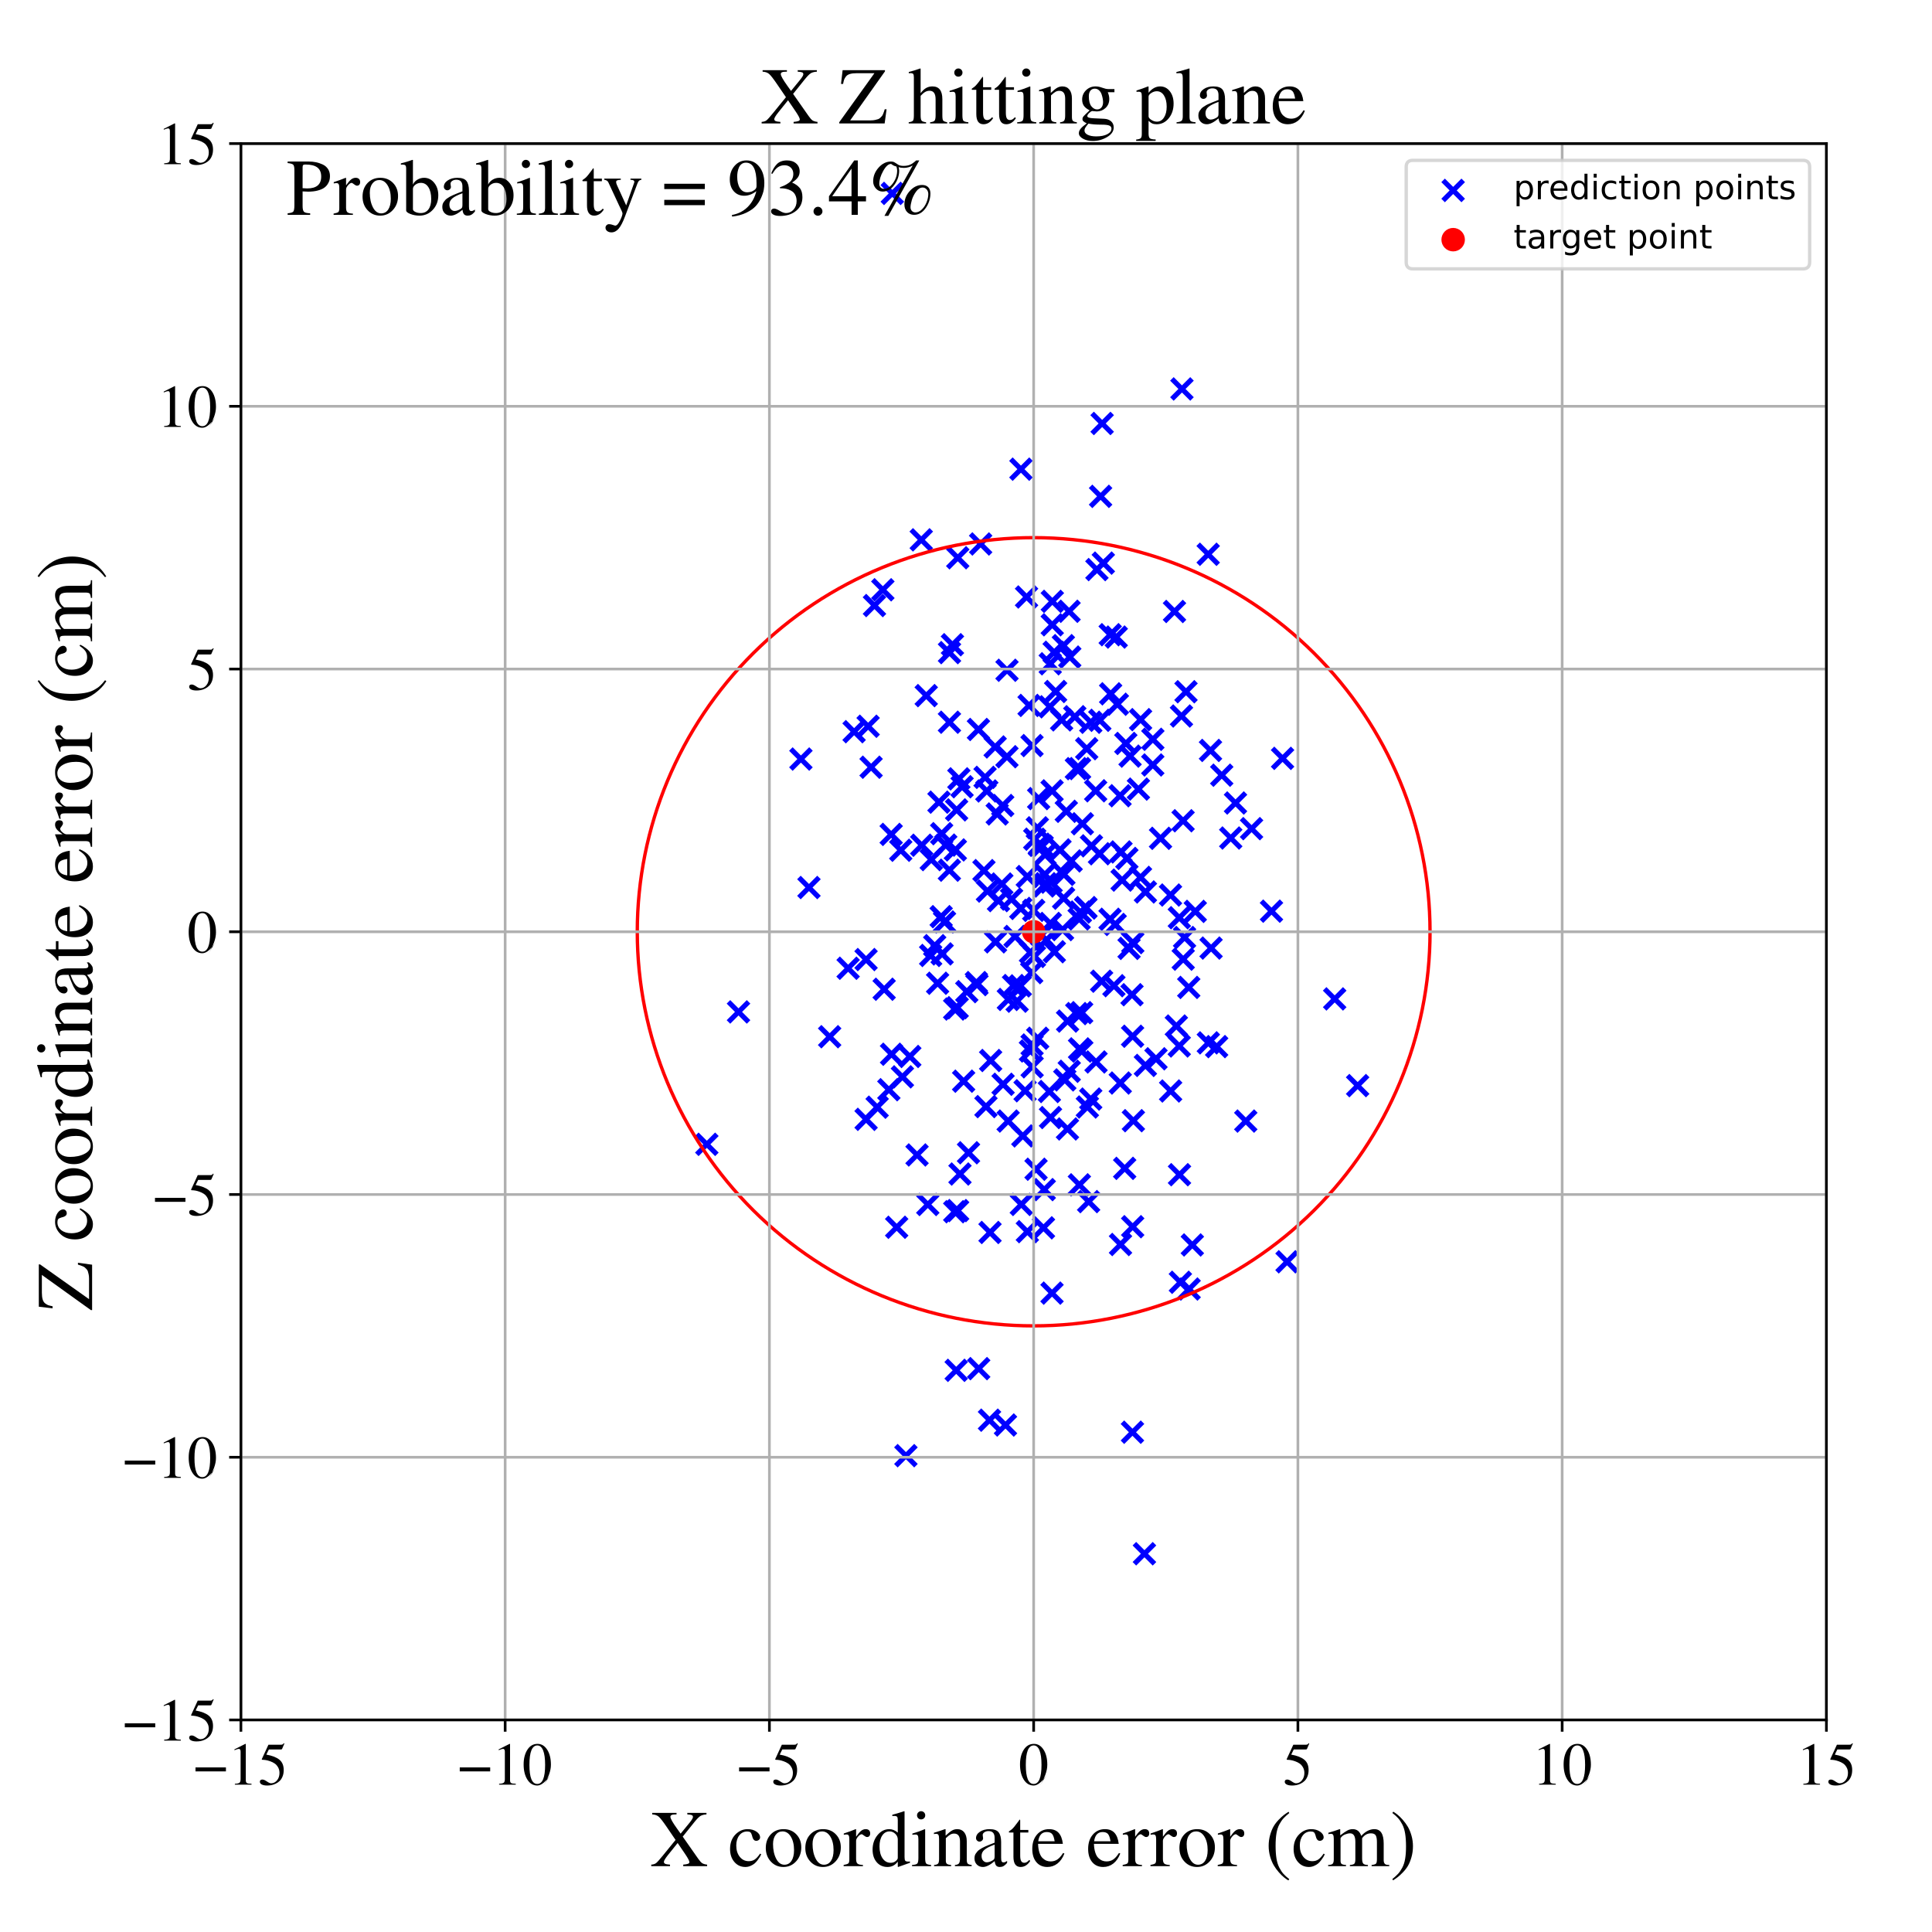 <?xml version="1.0" encoding="utf-8" standalone="no"?>
<!DOCTYPE svg PUBLIC "-//W3C//DTD SVG 1.1//EN"
  "http://www.w3.org/Graphics/SVG/1.1/DTD/svg11.dtd">
<!-- Created with matplotlib (https://matplotlib.org/) -->
<svg height="576pt" version="1.1" viewBox="0 0 576 576" width="576pt" xmlns="http://www.w3.org/2000/svg" xmlns:xlink="http://www.w3.org/1999/xlink">
 <defs>
  <style type="text/css">
*{stroke-linecap:butt;stroke-linejoin:round;}
  </style>
 </defs>
 <g id="figure_1">
  <g id="patch_1">
   <path d="M 0 576 
L 576 576 
L 576 0 
L 0 0 
z
" style="fill:#ffffff;"/>
  </g>
  <g id="axes_1">
   <g id="patch_2">
    <path d="M 71.822 512.784 
L 544.52 512.784 
L 544.52 42.802 
L 71.822 42.802 
z
" style="fill:#ffffff;"/>
   </g>
   <g id="PathCollection_1">
    <defs>
     <path d="M -3 3 
L 3 -3 
M -3 -3 
L 3 3 
" id="me99074765b" style="stroke:#0000ff;stroke-width:1.5;"/>
    </defs>
    <g clip-path="url(#pac9e62370e)">
     <use style="fill:#0000ff;stroke:#0000ff;stroke-width:1.5;" x="306.054" xlink:href="#me99074765b" y="177.982"/>
     <use style="fill:#0000ff;stroke:#0000ff;stroke-width:1.5;" x="261.513" xlink:href="#me99074765b" y="330.096"/>
     <use style="fill:#0000ff;stroke:#0000ff;stroke-width:1.5;" x="327.032" xlink:href="#me99074765b" y="169.812"/>
     <use style="fill:#0000ff;stroke:#0000ff;stroke-width:1.5;" x="353.591" xlink:href="#me99074765b" y="206.23"/>
     <use style="fill:#0000ff;stroke:#0000ff;stroke-width:1.5;" x="327.898" xlink:href="#me99074765b" y="214.748"/>
     <use style="fill:#0000ff;stroke:#0000ff;stroke-width:1.5;" x="298.69" xlink:href="#me99074765b" y="263.549"/>
     <use style="fill:#0000ff;stroke:#0000ff;stroke-width:1.5;" x="308.409" xlink:href="#me99074765b" y="285.167"/>
     <use style="fill:#0000ff;stroke:#0000ff;stroke-width:1.5;" x="305.615" xlink:href="#me99074765b" y="325.197"/>
     <use style="fill:#0000ff;stroke:#0000ff;stroke-width:1.5;" x="326.765" xlink:href="#me99074765b" y="316.61"/>
     <use style="fill:#0000ff;stroke:#0000ff;stroke-width:1.5;" x="285.374" xlink:href="#me99074765b" y="300.423"/>
     <use style="fill:#0000ff;stroke:#0000ff;stroke-width:1.5;" x="371.412" xlink:href="#me99074765b" y="334.231"/>
     <use style="fill:#0000ff;stroke:#0000ff;stroke-width:1.5;" x="330.936" xlink:href="#me99074765b" y="274.066"/>
     <use style="fill:#0000ff;stroke:#0000ff;stroke-width:1.5;" x="309.661" xlink:href="#me99074765b" y="238.092"/>
     <use style="fill:#0000ff;stroke:#0000ff;stroke-width:1.5;" x="313.117" xlink:href="#me99074765b" y="197.895"/>
     <use style="fill:#0000ff;stroke:#0000ff;stroke-width:1.5;" x="297.307" xlink:href="#me99074765b" y="242.673"/>
     <use style="fill:#0000ff;stroke:#0000ff;stroke-width:1.5;" x="379.078" xlink:href="#me99074765b" y="271.652"/>
     <use style="fill:#0000ff;stroke:#0000ff;stroke-width:1.5;" x="293.685" xlink:href="#me99074765b" y="231.755"/>
     <use style="fill:#0000ff;stroke:#0000ff;stroke-width:1.5;" x="313.665" xlink:href="#me99074765b" y="235.786"/>
     <use style="fill:#0000ff;stroke:#0000ff;stroke-width:1.5;" x="285.87" xlink:href="#me99074765b" y="232.202"/>
     <use style="fill:#0000ff;stroke:#0000ff;stroke-width:1.5;" x="326.658" xlink:href="#me99074765b" y="235.763"/>
     <use style="fill:#0000ff;stroke:#0000ff;stroke-width:1.5;" x="308.884" xlink:href="#me99074765b" y="348.593"/>
     <use style="fill:#0000ff;stroke:#0000ff;stroke-width:1.5;" x="285.204" xlink:href="#me99074765b" y="241.454"/>
     <use style="fill:#0000ff;stroke:#0000ff;stroke-width:1.5;" x="337.729" xlink:href="#me99074765b" y="281.034"/>
     <use style="fill:#0000ff;stroke:#0000ff;stroke-width:1.5;" x="316.02" xlink:href="#me99074765b" y="253.389"/>
     <use style="fill:#0000ff;stroke:#0000ff;stroke-width:1.5;" x="284.64" xlink:href="#me99074765b" y="361.259"/>
     <use style="fill:#0000ff;stroke:#0000ff;stroke-width:1.5;" x="304.189" xlink:href="#me99074765b" y="293.924"/>
     <use style="fill:#0000ff;stroke:#0000ff;stroke-width:1.5;" x="241.182" xlink:href="#me99074765b" y="264.605"/>
     <use style="fill:#0000ff;stroke:#0000ff;stroke-width:1.5;" x="362.729" xlink:href="#me99074765b" y="312.035"/>
     <use style="fill:#0000ff;stroke:#0000ff;stroke-width:1.5;" x="307.219" xlink:href="#me99074765b" y="283.919"/>
     <use style="fill:#0000ff;stroke:#0000ff;stroke-width:1.5;" x="306.276" xlink:href="#me99074765b" y="261.328"/>
     <use style="fill:#0000ff;stroke:#0000ff;stroke-width:1.5;" x="351.653" xlink:href="#me99074765b" y="350.222"/>
     <use style="fill:#0000ff;stroke:#0000ff;stroke-width:1.5;" x="307.724" xlink:href="#me99074765b" y="318.064"/>
     <use style="fill:#0000ff;stroke:#0000ff;stroke-width:1.5;" x="311.573" xlink:href="#me99074765b" y="254.813"/>
     <use style="fill:#0000ff;stroke:#0000ff;stroke-width:1.5;" x="254.641" xlink:href="#me99074765b" y="218.142"/>
     <use style="fill:#0000ff;stroke:#0000ff;stroke-width:1.5;" x="313.145" xlink:href="#me99074765b" y="275.311"/>
     <use style="fill:#0000ff;stroke:#0000ff;stroke-width:1.5;" x="288.235" xlink:href="#me99074765b" y="295.643"/>
     <use style="fill:#0000ff;stroke:#0000ff;stroke-width:1.5;" x="322.695" xlink:href="#me99074765b" y="245.59"/>
     <use style="fill:#0000ff;stroke:#0000ff;stroke-width:1.5;" x="328.59" xlink:href="#me99074765b" y="126.252"/>
     <use style="fill:#0000ff;stroke:#0000ff;stroke-width:1.5;" x="247.354" xlink:href="#me99074765b" y="309.085"/>
     <use style="fill:#0000ff;stroke:#0000ff;stroke-width:1.5;" x="300.629" xlink:href="#me99074765b" y="297.973"/>
     <use style="fill:#0000ff;stroke:#0000ff;stroke-width:1.5;" x="277.645" xlink:href="#me99074765b" y="256.277"/>
     <use style="fill:#0000ff;stroke:#0000ff;stroke-width:1.5;" x="283.082" xlink:href="#me99074765b" y="194.569"/>
     <use style="fill:#0000ff;stroke:#0000ff;stroke-width:1.5;" x="328.432" xlink:href="#me99074765b" y="292.531"/>
     <use style="fill:#0000ff;stroke:#0000ff;stroke-width:1.5;" x="294.208" xlink:href="#me99074765b" y="235.815"/>
     <use style="fill:#0000ff;stroke:#0000ff;stroke-width:1.5;" x="316.508" xlink:href="#me99074765b" y="214.624"/>
     <use style="fill:#0000ff;stroke:#0000ff;stroke-width:1.5;" x="279.94" xlink:href="#me99074765b" y="239.151"/>
     <use style="fill:#0000ff;stroke:#0000ff;stroke-width:1.5;" x="313.644" xlink:href="#me99074765b" y="385.524"/>
     <use style="fill:#0000ff;stroke:#0000ff;stroke-width:1.5;" x="317.029" xlink:href="#me99074765b" y="192.489"/>
     <use style="fill:#0000ff;stroke:#0000ff;stroke-width:1.5;" x="340.026" xlink:href="#me99074765b" y="261.58"/>
     <use style="fill:#0000ff;stroke:#0000ff;stroke-width:1.5;" x="271.245" xlink:href="#me99074765b" y="314.973"/>
     <use style="fill:#0000ff;stroke:#0000ff;stroke-width:1.5;" x="336.911" xlink:href="#me99074765b" y="225.427"/>
     <use style="fill:#0000ff;stroke:#0000ff;stroke-width:1.5;" x="318.727" xlink:href="#me99074765b" y="182.243"/>
     <use style="fill:#0000ff;stroke:#0000ff;stroke-width:1.5;" x="292.366" xlink:href="#me99074765b" y="162.177"/>
     <use style="fill:#0000ff;stroke:#0000ff;stroke-width:1.5;" x="276.146" xlink:href="#me99074765b" y="207.388"/>
     <use style="fill:#0000ff;stroke:#0000ff;stroke-width:1.5;" x="341.486" xlink:href="#me99074765b" y="317.64"/>
     <use style="fill:#0000ff;stroke:#0000ff;stroke-width:1.5;" x="354.523" xlink:href="#me99074765b" y="384.302"/>
     <use style="fill:#0000ff;stroke:#0000ff;stroke-width:1.5;" x="334.211" xlink:href="#me99074765b" y="253.995"/>
     <use style="fill:#0000ff;stroke:#0000ff;stroke-width:1.5;" x="258.82" xlink:href="#me99074765b" y="216.522"/>
     <use style="fill:#0000ff;stroke:#0000ff;stroke-width:1.5;" x="352.382" xlink:href="#me99074765b" y="115.96"/>
     <use style="fill:#0000ff;stroke:#0000ff;stroke-width:1.5;" x="353.161" xlink:href="#me99074765b" y="279.506"/>
     <use style="fill:#0000ff;stroke:#0000ff;stroke-width:1.5;" x="307.682" xlink:href="#me99074765b" y="222.283"/>
     <use style="fill:#0000ff;stroke:#0000ff;stroke-width:1.5;" x="304.489" xlink:href="#me99074765b" y="359.088"/>
     <use style="fill:#0000ff;stroke:#0000ff;stroke-width:1.5;" x="309.852" xlink:href="#me99074765b" y="252.022"/>
     <use style="fill:#0000ff;stroke:#0000ff;stroke-width:1.5;" x="278.671" xlink:href="#me99074765b" y="281.937"/>
     <use style="fill:#0000ff;stroke:#0000ff;stroke-width:1.5;" x="284.621" xlink:href="#me99074765b" y="300.83"/>
     <use style="fill:#0000ff;stroke:#0000ff;stroke-width:1.5;" x="284.827" xlink:href="#me99074765b" y="253.391"/>
     <use style="fill:#0000ff;stroke:#0000ff;stroke-width:1.5;" x="323.713" xlink:href="#me99074765b" y="270.703"/>
     <use style="fill:#0000ff;stroke:#0000ff;stroke-width:1.5;" x="368.349" xlink:href="#me99074765b" y="239.401"/>
     <use style="fill:#0000ff;stroke:#0000ff;stroke-width:1.5;" x="354.408" xlink:href="#me99074765b" y="294.387"/>
     <use style="fill:#0000ff;stroke:#0000ff;stroke-width:1.5;" x="280.596" xlink:href="#me99074765b" y="273.29"/>
     <use style="fill:#0000ff;stroke:#0000ff;stroke-width:1.5;" x="343.688" xlink:href="#me99074765b" y="228.063"/>
     <use style="fill:#0000ff;stroke:#0000ff;stroke-width:1.5;" x="276.609" xlink:href="#me99074765b" y="359.104"/>
     <use style="fill:#0000ff;stroke:#0000ff;stroke-width:1.5;" x="287.297" xlink:href="#me99074765b" y="322.34"/>
     <use style="fill:#0000ff;stroke:#0000ff;stroke-width:1.5;" x="321.86" xlink:href="#me99074765b" y="229.144"/>
     <use style="fill:#0000ff;stroke:#0000ff;stroke-width:1.5;" x="307.589" xlink:href="#me99074765b" y="289.971"/>
     <use style="fill:#0000ff;stroke:#0000ff;stroke-width:1.5;" x="258.218" xlink:href="#me99074765b" y="333.718"/>
     <use style="fill:#0000ff;stroke:#0000ff;stroke-width:1.5;" x="404.763" xlink:href="#me99074765b" y="323.657"/>
     <use style="fill:#0000ff;stroke:#0000ff;stroke-width:1.5;" x="339.406" xlink:href="#me99074765b" y="235.258"/>
     <use style="fill:#0000ff;stroke:#0000ff;stroke-width:1.5;" x="321.729" xlink:href="#me99074765b" y="273.973"/>
     <use style="fill:#0000ff;stroke:#0000ff;stroke-width:1.5;" x="291.269" xlink:href="#me99074765b" y="293.546"/>
     <use style="fill:#0000ff;stroke:#0000ff;stroke-width:1.5;" x="286.834" xlink:href="#me99074765b" y="234.558"/>
     <use style="fill:#0000ff;stroke:#0000ff;stroke-width:1.5;" x="265.001" xlink:href="#me99074765b" y="324.882"/>
     <use style="fill:#0000ff;stroke:#0000ff;stroke-width:1.5;" x="349.009" xlink:href="#me99074765b" y="325.265"/>
     <use style="fill:#0000ff;stroke:#0000ff;stroke-width:1.5;" x="299.057" xlink:href="#me99074765b" y="323.267"/>
     <use style="fill:#0000ff;stroke:#0000ff;stroke-width:1.5;" x="350.161" xlink:href="#me99074765b" y="182.303"/>
     <use style="fill:#0000ff;stroke:#0000ff;stroke-width:1.5;" x="373.136" xlink:href="#me99074765b" y="247.052"/>
     <use style="fill:#0000ff;stroke:#0000ff;stroke-width:1.5;" x="304.378" xlink:href="#me99074765b" y="139.878"/>
     <use style="fill:#0000ff;stroke:#0000ff;stroke-width:1.5;" x="333.128" xlink:href="#me99074765b" y="209.957"/>
     <use style="fill:#0000ff;stroke:#0000ff;stroke-width:1.5;" x="303.241" xlink:href="#me99074765b" y="298.492"/>
     <use style="fill:#0000ff;stroke:#0000ff;stroke-width:1.5;" x="327.796" xlink:href="#me99074765b" y="254.536"/>
     <use style="fill:#0000ff;stroke:#0000ff;stroke-width:1.5;" x="320.438" xlink:href="#me99074765b" y="213.681"/>
     <use style="fill:#0000ff;stroke:#0000ff;stroke-width:1.5;" x="260.713" xlink:href="#me99074765b" y="180.536"/>
     <use style="fill:#0000ff;stroke:#0000ff;stroke-width:1.5;" x="311.101" xlink:href="#me99074765b" y="366.059"/>
     <use style="fill:#0000ff;stroke:#0000ff;stroke-width:1.5;" x="332.098" xlink:href="#me99074765b" y="293.872"/>
     <use style="fill:#0000ff;stroke:#0000ff;stroke-width:1.5;" x="325.206" xlink:href="#me99074765b" y="215.337"/>
     <use style="fill:#0000ff;stroke:#0000ff;stroke-width:1.5;" x="274.796" xlink:href="#me99074765b" y="251.994"/>
     <use style="fill:#0000ff;stroke:#0000ff;stroke-width:1.5;" x="321.851" xlink:href="#me99074765b" y="312.71"/>
     <use style="fill:#0000ff;stroke:#0000ff;stroke-width:1.5;" x="295.162" xlink:href="#me99074765b" y="367.444"/>
     <use style="fill:#0000ff;stroke:#0000ff;stroke-width:1.5;" x="335.649" xlink:href="#me99074765b" y="221.645"/>
     <use style="fill:#0000ff;stroke:#0000ff;stroke-width:1.5;" x="316.78" xlink:href="#me99074765b" y="277.151"/>
     <use style="fill:#0000ff;stroke:#0000ff;stroke-width:1.5;" x="335.963" xlink:href="#me99074765b" y="255.926"/>
     <use style="fill:#0000ff;stroke:#0000ff;stroke-width:1.5;" x="300.567" xlink:href="#me99074765b" y="334.226"/>
     <use style="fill:#0000ff;stroke:#0000ff;stroke-width:1.5;" x="348.971" xlink:href="#me99074765b" y="266.841"/>
     <use style="fill:#0000ff;stroke:#0000ff;stroke-width:1.5;" x="252.86" xlink:href="#me99074765b" y="288.67"/>
     <use style="fill:#0000ff;stroke:#0000ff;stroke-width:1.5;" x="322.531" xlink:href="#me99074765b" y="313.37"/>
     <use style="fill:#0000ff;stroke:#0000ff;stroke-width:1.5;" x="317.19" xlink:href="#me99074765b" y="260.685"/>
     <use style="fill:#0000ff;stroke:#0000ff;stroke-width:1.5;" x="265.802" xlink:href="#me99074765b" y="314.31"/>
     <use style="fill:#0000ff;stroke:#0000ff;stroke-width:1.5;" x="301.594" xlink:href="#me99074765b" y="268.044"/>
     <use style="fill:#0000ff;stroke:#0000ff;stroke-width:1.5;" x="291.093" xlink:href="#me99074765b" y="292.939"/>
     <use style="fill:#0000ff;stroke:#0000ff;stroke-width:1.5;" x="298.95" xlink:href="#me99074765b" y="240.15"/>
     <use style="fill:#0000ff;stroke:#0000ff;stroke-width:1.5;" x="325.193" xlink:href="#me99074765b" y="327.673"/>
     <use style="fill:#0000ff;stroke:#0000ff;stroke-width:1.5;" x="322.488" xlink:href="#me99074765b" y="301.909"/>
     <use style="fill:#0000ff;stroke:#0000ff;stroke-width:1.5;" x="291.785" xlink:href="#me99074765b" y="408.036"/>
     <use style="fill:#0000ff;stroke:#0000ff;stroke-width:1.5;" x="341.494" xlink:href="#me99074765b" y="265.925"/>
     <use style="fill:#0000ff;stroke:#0000ff;stroke-width:1.5;" x="360.248" xlink:href="#me99074765b" y="310.913"/>
     <use style="fill:#0000ff;stroke:#0000ff;stroke-width:1.5;" x="318.784" xlink:href="#me99074765b" y="319.39"/>
     <use style="fill:#0000ff;stroke:#0000ff;stroke-width:1.5;" x="259.707" xlink:href="#me99074765b" y="228.738"/>
     <use style="fill:#0000ff;stroke:#0000ff;stroke-width:1.5;" x="314.289" xlink:href="#me99074765b" y="194.458"/>
     <use style="fill:#0000ff;stroke:#0000ff;stroke-width:1.5;" x="273.404" xlink:href="#me99074765b" y="344.333"/>
     <use style="fill:#0000ff;stroke:#0000ff;stroke-width:1.5;" x="361.067" xlink:href="#me99074765b" y="282.655"/>
     <use style="fill:#0000ff;stroke:#0000ff;stroke-width:1.5;" x="351.58" xlink:href="#me99074765b" y="311.843"/>
     <use style="fill:#0000ff;stroke:#0000ff;stroke-width:1.5;" x="324.182" xlink:href="#me99074765b" y="330.036"/>
     <use style="fill:#0000ff;stroke:#0000ff;stroke-width:1.5;" x="366.929" xlink:href="#me99074765b" y="249.844"/>
     <use style="fill:#0000ff;stroke:#0000ff;stroke-width:1.5;" x="311.332" xlink:href="#me99074765b" y="354.669"/>
     <use style="fill:#0000ff;stroke:#0000ff;stroke-width:1.5;" x="308.185" xlink:href="#me99074765b" y="271.409"/>
     <use style="fill:#0000ff;stroke:#0000ff;stroke-width:1.5;" x="313.739" xlink:href="#me99074765b" y="179.291"/>
     <use style="fill:#0000ff;stroke:#0000ff;stroke-width:1.5;" x="317.097" xlink:href="#me99074765b" y="267.791"/>
     <use style="fill:#0000ff;stroke:#0000ff;stroke-width:1.5;" x="383.719" xlink:href="#me99074765b" y="376.184"/>
     <use style="fill:#0000ff;stroke:#0000ff;stroke-width:1.5;" x="280.883" xlink:href="#me99074765b" y="284.395"/>
     <use style="fill:#0000ff;stroke:#0000ff;stroke-width:1.5;" x="268.546" xlink:href="#me99074765b" y="253.493"/>
     <use style="fill:#0000ff;stroke:#0000ff;stroke-width:1.5;" x="220.177" xlink:href="#me99074765b" y="301.688"/>
     <use style="fill:#0000ff;stroke:#0000ff;stroke-width:1.5;" x="285.544" xlink:href="#me99074765b" y="166.288"/>
     <use style="fill:#0000ff;stroke:#0000ff;stroke-width:1.5;" x="317.904" xlink:href="#me99074765b" y="241.881"/>
     <use style="fill:#0000ff;stroke:#0000ff;stroke-width:1.5;" x="332.794" xlink:href="#me99074765b" y="189.934"/>
     <use style="fill:#0000ff;stroke:#0000ff;stroke-width:1.5;" x="300.209" xlink:href="#me99074765b" y="225.606"/>
     <use style="fill:#0000ff;stroke:#0000ff;stroke-width:1.5;" x="321.799" xlink:href="#me99074765b" y="353.24"/>
     <use style="fill:#0000ff;stroke:#0000ff;stroke-width:1.5;" x="333.994" xlink:href="#me99074765b" y="322.889"/>
     <use style="fill:#0000ff;stroke:#0000ff;stroke-width:1.5;" x="294.384" xlink:href="#me99074765b" y="265.665"/>
     <use style="fill:#0000ff;stroke:#0000ff;stroke-width:1.5;" x="337.494" xlink:href="#me99074765b" y="296.562"/>
     <use style="fill:#0000ff;stroke:#0000ff;stroke-width:1.5;" x="360.893" xlink:href="#me99074765b" y="223.732"/>
     <use style="fill:#0000ff;stroke:#0000ff;stroke-width:1.5;" x="352.243" xlink:href="#me99074765b" y="213.469"/>
     <use style="fill:#0000ff;stroke:#0000ff;stroke-width:1.5;" x="285.078" xlink:href="#me99074765b" y="408.543"/>
     <use style="fill:#0000ff;stroke:#0000ff;stroke-width:1.5;" x="311.942" xlink:href="#me99074765b" y="280.27"/>
     <use style="fill:#0000ff;stroke:#0000ff;stroke-width:1.5;" x="296.801" xlink:href="#me99074765b" y="280.797"/>
     <use style="fill:#0000ff;stroke:#0000ff;stroke-width:1.5;" x="382.379" xlink:href="#me99074765b" y="226.093"/>
     <use style="fill:#0000ff;stroke:#0000ff;stroke-width:1.5;" x="269.042" xlink:href="#me99074765b" y="321.044"/>
     <use style="fill:#0000ff;stroke:#0000ff;stroke-width:1.5;" x="319.358" xlink:href="#me99074765b" y="256.667"/>
     <use style="fill:#0000ff;stroke:#0000ff;stroke-width:1.5;" x="285.506" xlink:href="#me99074765b" y="360.919"/>
     <use style="fill:#0000ff;stroke:#0000ff;stroke-width:1.5;" x="313.717" xlink:href="#me99074765b" y="186.269"/>
     <use style="fill:#0000ff;stroke:#0000ff;stroke-width:1.5;" x="397.921" xlink:href="#me99074765b" y="297.811"/>
     <use style="fill:#0000ff;stroke:#0000ff;stroke-width:1.5;" x="328.939" xlink:href="#me99074765b" y="167.883"/>
     <use style="fill:#0000ff;stroke:#0000ff;stroke-width:1.5;" x="335.31" xlink:href="#me99074765b" y="348.329"/>
     <use style="fill:#0000ff;stroke:#0000ff;stroke-width:1.5;" x="356.36" xlink:href="#me99074765b" y="271.713"/>
     <use style="fill:#0000ff;stroke:#0000ff;stroke-width:1.5;" x="317.456" xlink:href="#me99074765b" y="321.957"/>
     <use style="fill:#0000ff;stroke:#0000ff;stroke-width:1.5;" x="318.248" xlink:href="#me99074765b" y="336.583"/>
     <use style="fill:#0000ff;stroke:#0000ff;stroke-width:1.5;" x="304.944" xlink:href="#me99074765b" y="338.654"/>
     <use style="fill:#0000ff;stroke:#0000ff;stroke-width:1.5;" x="274.662" xlink:href="#me99074765b" y="160.946"/>
     <use style="fill:#0000ff;stroke:#0000ff;stroke-width:1.5;" x="334.066" xlink:href="#me99074765b" y="371.028"/>
     <use style="fill:#0000ff;stroke:#0000ff;stroke-width:1.5;" x="266.032" xlink:href="#me99074765b" y="57.66"/>
     <use style="fill:#0000ff;stroke:#0000ff;stroke-width:1.5;" x="263.208" xlink:href="#me99074765b" y="175.835"/>
     <use style="fill:#0000ff;stroke:#0000ff;stroke-width:1.5;" x="334.541" xlink:href="#me99074765b" y="262.392"/>
     <use style="fill:#0000ff;stroke:#0000ff;stroke-width:1.5;" x="302.168" xlink:href="#me99074765b" y="293.827"/>
     <use style="fill:#0000ff;stroke:#0000ff;stroke-width:1.5;" x="343.705" xlink:href="#me99074765b" y="220.414"/>
     <use style="fill:#0000ff;stroke:#0000ff;stroke-width:1.5;" x="337.667" xlink:href="#me99074765b" y="308.944"/>
     <use style="fill:#0000ff;stroke:#0000ff;stroke-width:1.5;" x="307.703" xlink:href="#me99074765b" y="311.549"/>
     <use style="fill:#0000ff;stroke:#0000ff;stroke-width:1.5;" x="314.724" xlink:href="#me99074765b" y="206.161"/>
     <use style="fill:#0000ff;stroke:#0000ff;stroke-width:1.5;" x="337.69" xlink:href="#me99074765b" y="365.724"/>
     <use style="fill:#0000ff;stroke:#0000ff;stroke-width:1.5;" x="345.996" xlink:href="#me99074765b" y="249.933"/>
     <use style="fill:#0000ff;stroke:#0000ff;stroke-width:1.5;" x="330.989" xlink:href="#me99074765b" y="189.23"/>
     <use style="fill:#0000ff;stroke:#0000ff;stroke-width:1.5;" x="341.2" xlink:href="#me99074765b" y="463.226"/>
     <use style="fill:#0000ff;stroke:#0000ff;stroke-width:1.5;" x="296.69" xlink:href="#me99074765b" y="222.695"/>
     <use style="fill:#0000ff;stroke:#0000ff;stroke-width:1.5;" x="352.763" xlink:href="#me99074765b" y="285.967"/>
     <use style="fill:#0000ff;stroke:#0000ff;stroke-width:1.5;" x="350.712" xlink:href="#me99074765b" y="305.892"/>
     <use style="fill:#0000ff;stroke:#0000ff;stroke-width:1.5;" x="325.404" xlink:href="#me99074765b" y="252.173"/>
     <use style="fill:#0000ff;stroke:#0000ff;stroke-width:1.5;" x="352.726" xlink:href="#me99074765b" y="244.695"/>
     <use style="fill:#0000ff;stroke:#0000ff;stroke-width:1.5;" x="311.783" xlink:href="#me99074765b" y="263.464"/>
     <use style="fill:#0000ff;stroke:#0000ff;stroke-width:1.5;" x="312.982" xlink:href="#me99074765b" y="210.723"/>
     <use style="fill:#0000ff;stroke:#0000ff;stroke-width:1.5;" x="281.599" xlink:href="#me99074765b" y="274.874"/>
     <use style="fill:#0000ff;stroke:#0000ff;stroke-width:1.5;" x="297.685" xlink:href="#me99074765b" y="268.502"/>
     <use style="fill:#0000ff;stroke:#0000ff;stroke-width:1.5;" x="283.062" xlink:href="#me99074765b" y="215.322"/>
     <use style="fill:#0000ff;stroke:#0000ff;stroke-width:1.5;" x="293.352" xlink:href="#me99074765b" y="259.558"/>
     <use style="fill:#0000ff;stroke:#0000ff;stroke-width:1.5;" x="293.949" xlink:href="#me99074765b" y="329.917"/>
     <use style="fill:#0000ff;stroke:#0000ff;stroke-width:1.5;" x="360.21" xlink:href="#me99074765b" y="165.251"/>
     <use style="fill:#0000ff;stroke:#0000ff;stroke-width:1.5;" x="306.807" xlink:href="#me99074765b" y="210.311"/>
     <use style="fill:#0000ff;stroke:#0000ff;stroke-width:1.5;" x="267.335" xlink:href="#me99074765b" y="365.895"/>
     <use style="fill:#0000ff;stroke:#0000ff;stroke-width:1.5;" x="304.329" xlink:href="#me99074765b" y="270.834"/>
     <use style="fill:#0000ff;stroke:#0000ff;stroke-width:1.5;" x="265.694" xlink:href="#me99074765b" y="248.766"/>
     <use style="fill:#0000ff;stroke:#0000ff;stroke-width:1.5;" x="291.71" xlink:href="#me99074765b" y="217.482"/>
     <use style="fill:#0000ff;stroke:#0000ff;stroke-width:1.5;" x="322.099" xlink:href="#me99074765b" y="271.919"/>
     <use style="fill:#0000ff;stroke:#0000ff;stroke-width:1.5;" x="299.77" xlink:href="#me99074765b" y="424.848"/>
     <use style="fill:#0000ff;stroke:#0000ff;stroke-width:1.5;" x="286.203" xlink:href="#me99074765b" y="350.02"/>
     <use style="fill:#0000ff;stroke:#0000ff;stroke-width:1.5;" x="323.992" xlink:href="#me99074765b" y="223.205"/>
     <use style="fill:#0000ff;stroke:#0000ff;stroke-width:1.5;" x="323.732" xlink:href="#me99074765b" y="270.595"/>
     <use style="fill:#0000ff;stroke:#0000ff;stroke-width:1.5;" x="283.957" xlink:href="#me99074765b" y="192.217"/>
     <use style="fill:#0000ff;stroke:#0000ff;stroke-width:1.5;" x="306.295" xlink:href="#me99074765b" y="367.201"/>
     <use style="fill:#0000ff;stroke:#0000ff;stroke-width:1.5;" x="337.629" xlink:href="#me99074765b" y="426.995"/>
     <use style="fill:#0000ff;stroke:#0000ff;stroke-width:1.5;" x="321.026" xlink:href="#me99074765b" y="302.189"/>
     <use style="fill:#0000ff;stroke:#0000ff;stroke-width:1.5;" x="309.38" xlink:href="#me99074765b" y="309.543"/>
     <use style="fill:#0000ff;stroke:#0000ff;stroke-width:1.5;" x="320.909" xlink:href="#me99074765b" y="229.163"/>
     <use style="fill:#0000ff;stroke:#0000ff;stroke-width:1.5;" x="309.265" xlink:href="#me99074765b" y="246.805"/>
     <use style="fill:#0000ff;stroke:#0000ff;stroke-width:1.5;" x="318.286" xlink:href="#me99074765b" y="304.423"/>
     <use style="fill:#0000ff;stroke:#0000ff;stroke-width:1.5;" x="310.713" xlink:href="#me99074765b" y="252.265"/>
     <use style="fill:#0000ff;stroke:#0000ff;stroke-width:1.5;" x="364.246" xlink:href="#me99074765b" y="231.115"/>
     <use style="fill:#0000ff;stroke:#0000ff;stroke-width:1.5;" x="312.856" xlink:href="#me99074765b" y="325.417"/>
     <use style="fill:#0000ff;stroke:#0000ff;stroke-width:1.5;" x="258.207" xlink:href="#me99074765b" y="286.079"/>
     <use style="fill:#0000ff;stroke:#0000ff;stroke-width:1.5;" x="332.48" xlink:href="#me99074765b" y="275.611"/>
     <use style="fill:#0000ff;stroke:#0000ff;stroke-width:1.5;" x="328.13" xlink:href="#me99074765b" y="147.982"/>
     <use style="fill:#0000ff;stroke:#0000ff;stroke-width:1.5;" x="263.601" xlink:href="#me99074765b" y="294.929"/>
     <use style="fill:#0000ff;stroke:#0000ff;stroke-width:1.5;" x="281.962" xlink:href="#me99074765b" y="251.957"/>
     <use style="fill:#0000ff;stroke:#0000ff;stroke-width:1.5;" x="333.928" xlink:href="#me99074765b" y="237.236"/>
     <use style="fill:#0000ff;stroke:#0000ff;stroke-width:1.5;" x="311.303" xlink:href="#me99074765b" y="264.149"/>
     <use style="fill:#0000ff;stroke:#0000ff;stroke-width:1.5;" x="270.087" xlink:href="#me99074765b" y="433.987"/>
     <use style="fill:#0000ff;stroke:#0000ff;stroke-width:1.5;" x="336.614" xlink:href="#me99074765b" y="282.749"/>
     <use style="fill:#0000ff;stroke:#0000ff;stroke-width:1.5;" x="283.045" xlink:href="#me99074765b" y="259.438"/>
     <use style="fill:#0000ff;stroke:#0000ff;stroke-width:1.5;" x="300.227" xlink:href="#me99074765b" y="199.83"/>
     <use style="fill:#0000ff;stroke:#0000ff;stroke-width:1.5;" x="337.904" xlink:href="#me99074765b" y="334.118"/>
     <use style="fill:#0000ff;stroke:#0000ff;stroke-width:1.5;" x="277.465" xlink:href="#me99074765b" y="284.859"/>
     <use style="fill:#0000ff;stroke:#0000ff;stroke-width:1.5;" x="351.601" xlink:href="#me99074765b" y="273.603"/>
     <use style="fill:#0000ff;stroke:#0000ff;stroke-width:1.5;" x="313.194" xlink:href="#me99074765b" y="333.182"/>
     <use style="fill:#0000ff;stroke:#0000ff;stroke-width:1.5;" x="279.532" xlink:href="#me99074765b" y="293.141"/>
     <use style="fill:#0000ff;stroke:#0000ff;stroke-width:1.5;" x="351.916" xlink:href="#me99074765b" y="382.296"/>
     <use style="fill:#0000ff;stroke:#0000ff;stroke-width:1.5;" x="314.344" xlink:href="#me99074765b" y="283.748"/>
     <use style="fill:#0000ff;stroke:#0000ff;stroke-width:1.5;" x="238.785" xlink:href="#me99074765b" y="226.3"/>
     <use style="fill:#0000ff;stroke:#0000ff;stroke-width:1.5;" x="302.62" xlink:href="#me99074765b" y="279.193"/>
     <use style="fill:#0000ff;stroke:#0000ff;stroke-width:1.5;" x="310.494" xlink:href="#me99074765b" y="278.774"/>
     <use style="fill:#0000ff;stroke:#0000ff;stroke-width:1.5;" x="295.347" xlink:href="#me99074765b" y="316.173"/>
     <use style="fill:#0000ff;stroke:#0000ff;stroke-width:1.5;" x="344.642" xlink:href="#me99074765b" y="315.662"/>
     <use style="fill:#0000ff;stroke:#0000ff;stroke-width:1.5;" x="288.749" xlink:href="#me99074765b" y="343.679"/>
     <use style="fill:#0000ff;stroke:#0000ff;stroke-width:1.5;" x="311.49" xlink:href="#me99074765b" y="260.708"/>
     <use style="fill:#0000ff;stroke:#0000ff;stroke-width:1.5;" x="355.479" xlink:href="#me99074765b" y="371.166"/>
     <use style="fill:#0000ff;stroke:#0000ff;stroke-width:1.5;" x="324.559" xlink:href="#me99074765b" y="358.242"/>
     <use style="fill:#0000ff;stroke:#0000ff;stroke-width:1.5;" x="210.736" xlink:href="#me99074765b" y="341.161"/>
     <use style="fill:#0000ff;stroke:#0000ff;stroke-width:1.5;" x="340.053" xlink:href="#me99074765b" y="214.55"/>
     <use style="fill:#0000ff;stroke:#0000ff;stroke-width:1.5;" x="318.938" xlink:href="#me99074765b" y="195.897"/>
     <use style="fill:#0000ff;stroke:#0000ff;stroke-width:1.5;" x="308.489" xlink:href="#me99074765b" y="250.194"/>
     <use style="fill:#0000ff;stroke:#0000ff;stroke-width:1.5;" x="307.201" xlink:href="#me99074765b" y="313.339"/>
     <use style="fill:#0000ff;stroke:#0000ff;stroke-width:1.5;" x="331.123" xlink:href="#me99074765b" y="206.851"/>
     <use style="fill:#0000ff;stroke:#0000ff;stroke-width:1.5;" x="280.745" xlink:href="#me99074765b" y="248.547"/>
     <use style="fill:#0000ff;stroke:#0000ff;stroke-width:1.5;" x="309.936" xlink:href="#me99074765b" y="251.697"/>
     <use style="fill:#0000ff;stroke:#0000ff;stroke-width:1.5;" x="313.384" xlink:href="#me99074765b" y="263.004"/>
     <use style="fill:#0000ff;stroke:#0000ff;stroke-width:1.5;" x="295.007" xlink:href="#me99074765b" y="423.408"/>
    </g>
   </g>
   <g id="PathCollection_2">
    <defs>
     <path d="M 0 3 
C 0.796 3 1.559 2.684 2.121 2.121 
C 2.684 1.559 3 0.796 3 0 
C 3 -0.796 2.684 -1.559 2.121 -2.121 
C 1.559 -2.684 0.796 -3 0 -3 
C -0.796 -3 -1.559 -2.684 -2.121 -2.121 
C -2.684 -1.559 -3 -0.796 -3 0 
C -3 0.796 -2.684 1.559 -2.121 2.121 
C -1.559 2.684 -0.796 3 0 3 
z
" id="mded48f19ac" style="stroke:#ff0000;"/>
    </defs>
    <g clip-path="url(#pac9e62370e)">
     <use style="fill:#ff0000;stroke:#ff0000;" x="308.171" xlink:href="#mded48f19ac" y="277.793"/>
    </g>
   </g>
   <g id="patch_3">
    <path clip-path="url(#pac9e62370e)" d="M 308.171 395.288 
C 339.511 395.288 369.572 382.908 391.733 360.875 
C 413.894 338.841 426.346 308.953 426.346 277.793 
C 426.346 246.633 413.894 216.745 391.733 194.711 
C 369.572 172.677 339.511 160.297 308.171 160.297 
C 276.831 160.297 246.77 172.677 224.609 194.711 
C 202.448 216.745 189.997 246.633 189.997 277.793 
C 189.997 308.953 202.448 338.841 224.609 360.875 
C 246.77 382.908 276.831 395.288 308.171 395.288 
z
" style="fill:none;stroke:#ff0000;stroke-linejoin:miter;"/>
   </g>
   <g id="matplotlib.axis_1">
    <g id="xtick_1">
     <g id="line2d_1">
      <path clip-path="url(#pac9e62370e)" d="M 71.822 512.784 
L 71.822 42.802 
" style="fill:none;stroke:#b0b0b0;stroke-linecap:square;stroke-width:0.8;"/>
     </g>
     <g id="line2d_2">
      <defs>
       <path d="M 0 0 
L 0 3.5 
" id="mb3c957e93d" style="stroke:#000000;stroke-width:0.8;"/>
      </defs>
      <g>
       <use style="stroke:#000000;stroke-width:0.8;" x="71.822" xlink:href="#mb3c957e93d" y="512.784"/>
      </g>
     </g>
     <g id="text_1">
      <!-- −15 -->
      <defs>
       <path d="M 3 22 
L 3 28.594 
L 53.406 28.594 
L 53.406 22 
z
" id="FreeSerif-8722"/>
       <path d="M 18.297 59.297 
Q 16.5 59.297 11.094 57.094 
L 11.094 58.5 
L 29.094 67.594 
L 29.906 67.406 
L 29.906 7.406 
Q 29.906 3.797 31.703 2.688 
Q 33.5 1.594 39.406 1.5 
L 39.406 0 
L 11.797 0 
L 11.797 1.5 
Q 17.406 1.703 19.344 3.141 
Q 21.297 4.594 21.297 9.297 
L 21.297 54.594 
Q 21.297 59.297 18.297 59.297 
z
" id="FreeSerif-49"/>
       <path d="M 35.703 19.406 
Q 35.703 24.703 33.344 28.797 
Q 31 32.906 27.641 35.156 
Q 24.297 37.406 20.141 38.844 
Q 16 40.297 12.953 40.75 
Q 9.906 41.203 7.594 41.203 
Q 6.406 41.203 6.406 42 
Q 6.406 42.297 6.5 42.5 
L 17.406 66.203 
L 38.297 66.203 
Q 39.906 66.203 40.844 66.703 
Q 41.797 67.203 42.906 68.797 
L 43.797 68.094 
L 40 59.203 
Q 39.594 58.297 37.703 58.297 
L 18.094 58.297 
L 13.906 49.797 
Q 28.5 47.203 35.594 41.344 
Q 42.703 35.5 42.703 24.203 
Q 42.703 18.297 40.844 13.688 
Q 39 9.094 36.141 6.297 
Q 33.297 3.5 29.547 1.703 
Q 25.797 -0.094 22.344 -0.75 
Q 18.906 -1.406 15.406 -1.406 
Q 9.797 -1.406 6.5 0.25 
Q 3.203 1.906 3.203 4.797 
Q 3.203 8.5 7.5 8.5 
Q 10.297 8.5 14.75 5.391 
Q 19.203 2.297 21.797 2.297 
Q 27.703 2.297 31.703 7.25 
Q 35.703 12.203 35.703 19.406 
z
" id="FreeSerif-53"/>
      </defs>
      <g transform="translate(57.746 532.077)scale(0.18 -0.18)">
       <use xlink:href="#FreeSerif-8722"/>
       <use x="56.4" xlink:href="#FreeSerif-49"/>
       <use x="106.4" xlink:href="#FreeSerif-53"/>
      </g>
     </g>
    </g>
    <g id="xtick_2">
     <g id="line2d_3">
      <path clip-path="url(#pac9e62370e)" d="M 150.605 512.784 
L 150.605 42.802 
" style="fill:none;stroke:#b0b0b0;stroke-linecap:square;stroke-width:0.8;"/>
     </g>
     <g id="line2d_4">
      <g>
       <use style="stroke:#000000;stroke-width:0.8;" x="150.605" xlink:href="#mb3c957e93d" y="512.784"/>
      </g>
     </g>
     <g id="text_2">
      <!-- −10 -->
      <defs>
       <path d="M 47.594 17.797 
Q 35.203 -1.406 25 -1.406 
Q 14.797 -1.406 8.594 8.391 
Q 2.406 18.203 2.406 33.594 
Q 2.406 48.094 8.594 57.844 
Q 14.797 67.594 25.406 67.594 
Q 35.203 67.594 41.391 58 
Q 47.594 48.406 47.594 33 
Q 47.594 17.797 35.203 -1.406 
z
M 25.094 65 
Q 12 65 12 32.703 
Q 12 1.203 25 1.203 
Q 38 1.203 38 32.797 
Q 38 48.5 34.703 56.75 
Q 31.406 65 25.094 65 
z
" id="FreeSerif-48"/>
      </defs>
      <g transform="translate(136.529 532.077)scale(0.18 -0.18)">
       <use xlink:href="#FreeSerif-8722"/>
       <use x="56.4" xlink:href="#FreeSerif-49"/>
       <use x="106.4" xlink:href="#FreeSerif-48"/>
      </g>
     </g>
    </g>
    <g id="xtick_3">
     <g id="line2d_5">
      <path clip-path="url(#pac9e62370e)" d="M 229.388 512.784 
L 229.388 42.802 
" style="fill:none;stroke:#b0b0b0;stroke-linecap:square;stroke-width:0.8;"/>
     </g>
     <g id="line2d_6">
      <g>
       <use style="stroke:#000000;stroke-width:0.8;" x="229.388" xlink:href="#mb3c957e93d" y="512.784"/>
      </g>
     </g>
     <g id="text_3">
      <!-- −5 -->
      <g transform="translate(219.812 532.077)scale(0.18 -0.18)">
       <use xlink:href="#FreeSerif-8722"/>
       <use x="56.4" xlink:href="#FreeSerif-53"/>
      </g>
     </g>
    </g>
    <g id="xtick_4">
     <g id="line2d_7">
      <path clip-path="url(#pac9e62370e)" d="M 308.171 512.784 
L 308.171 42.802 
" style="fill:none;stroke:#b0b0b0;stroke-linecap:square;stroke-width:0.8;"/>
     </g>
     <g id="line2d_8">
      <g>
       <use style="stroke:#000000;stroke-width:0.8;" x="308.171" xlink:href="#mb3c957e93d" y="512.784"/>
      </g>
     </g>
     <g id="text_4">
      <!-- 0 -->
      <g transform="translate(303.671 532.077)scale(0.18 -0.18)">
       <use xlink:href="#FreeSerif-48"/>
      </g>
     </g>
    </g>
    <g id="xtick_5">
     <g id="line2d_9">
      <path clip-path="url(#pac9e62370e)" d="M 386.954 512.784 
L 386.954 42.802 
" style="fill:none;stroke:#b0b0b0;stroke-linecap:square;stroke-width:0.8;"/>
     </g>
     <g id="line2d_10">
      <g>
       <use style="stroke:#000000;stroke-width:0.8;" x="386.954" xlink:href="#mb3c957e93d" y="512.784"/>
      </g>
     </g>
     <g id="text_5">
      <!-- 5 -->
      <g transform="translate(382.454 532.077)scale(0.18 -0.18)">
       <use xlink:href="#FreeSerif-53"/>
      </g>
     </g>
    </g>
    <g id="xtick_6">
     <g id="line2d_11">
      <path clip-path="url(#pac9e62370e)" d="M 465.737 512.784 
L 465.737 42.802 
" style="fill:none;stroke:#b0b0b0;stroke-linecap:square;stroke-width:0.8;"/>
     </g>
     <g id="line2d_12">
      <g>
       <use style="stroke:#000000;stroke-width:0.8;" x="465.737" xlink:href="#mb3c957e93d" y="512.784"/>
      </g>
     </g>
     <g id="text_6">
      <!-- 10 -->
      <g transform="translate(456.737 532.077)scale(0.18 -0.18)">
       <use xlink:href="#FreeSerif-49"/>
       <use x="50" xlink:href="#FreeSerif-48"/>
      </g>
     </g>
    </g>
    <g id="xtick_7">
     <g id="line2d_13">
      <path clip-path="url(#pac9e62370e)" d="M 544.52 512.784 
L 544.52 42.802 
" style="fill:none;stroke:#b0b0b0;stroke-linecap:square;stroke-width:0.8;"/>
     </g>
     <g id="line2d_14">
      <g>
       <use style="stroke:#000000;stroke-width:0.8;" x="544.52" xlink:href="#mb3c957e93d" y="512.784"/>
      </g>
     </g>
     <g id="text_7">
      <!-- 15 -->
      <g transform="translate(535.52 532.077)scale(0.18 -0.18)">
       <use xlink:href="#FreeSerif-49"/>
       <use x="50" xlink:href="#FreeSerif-53"/>
      </g>
     </g>
    </g>
    <g id="text_8">
     <!-- X coordinate error (cm) -->
     <defs>
      <path d="M 69.594 66.203 
L 69.594 64.297 
Q 64.703 64 62.047 62.344 
Q 59.406 60.703 54.703 54.906 
L 40.094 36.703 
L 59.297 9.297 
Q 62.297 5 64.297 3.703 
Q 66.297 2.406 70.406 1.906 
L 70.406 0 
L 40.703 0 
L 40.703 1.906 
Q 44.797 2.297 46.594 2.938 
Q 48.406 3.594 48.406 5 
Q 48.406 7.203 43.297 14.797 
L 33.797 28.797 
L 21.906 14 
Q 16.703 7.5 16.703 5.406 
Q 16.703 3.703 18.297 2.953 
Q 19.906 2.203 24.297 1.906 
L 24.297 0 
L 1 0 
L 1 1.906 
Q 4.906 2.203 7 3.797 
Q 9.094 5.406 15.5 13.297 
L 31.203 32.594 
L 20.297 48.594 
Q 13.297 58.906 10.25 61.5 
Q 7.203 64.094 2.203 64.297 
L 2.203 66.203 
L 32.406 66.203 
L 32.406 64.297 
L 29.594 64.203 
Q 24.797 64.094 24.797 61.297 
Q 24.797 58.094 33.297 46.297 
L 37.5 40.406 
L 48.797 54.203 
Q 52.797 59.203 52.797 61.094 
Q 52.797 62.797 51.344 63.438 
Q 49.906 64.094 45.797 64.297 
L 45.797 66.203 
z
" id="FreeSerif-88"/>
      <path id="FreeSerif-32"/>
      <path d="M 2.5 21.297 
Q 2.5 32.406 9.047 39.203 
Q 15.594 46 24.406 46 
Q 30.703 46 35.25 42.953 
Q 39.797 39.906 39.797 35.703 
Q 39.797 34 38.391 32.75 
Q 37 31.5 35 31.5 
Q 31.594 31.5 30.297 36.094 
L 29.703 38.297 
Q 28.906 41.094 27.703 42.094 
Q 26.5 43.094 23.797 43.094 
Q 17.703 43.094 13.953 38.25 
Q 10.203 33.406 10.203 25.703 
Q 10.203 17.094 14.547 11.641 
Q 18.906 6.203 25.703 6.203 
Q 30 6.203 33.094 8.25 
Q 36.203 10.297 39.797 15.594 
L 41.203 14.703 
Q 40.203 12.703 39.453 11.391 
Q 38.703 10.094 36.75 7.5 
Q 34.797 4.906 32.891 3.297 
Q 31 1.703 27.891 0.344 
Q 24.797 -1 21.5 -1 
Q 13.203 -1 7.844 5.25 
Q 2.5 11.5 2.5 21.297 
z
" id="FreeSerif-99"/>
      <path d="M 24.594 46 
Q 34.203 46 40.391 39.594 
Q 46.594 33.203 46.594 23.406 
Q 46.594 13 40.188 6 
Q 33.797 -1 24.391 -1 
Q 15 -1 8.75 5.75 
Q 2.5 12.5 2.5 22.594 
Q 2.5 32.906 8.641 39.453 
Q 14.797 46 24.594 46 
z
M 11.5 27.5 
Q 11.5 16.797 15.391 9.297 
Q 19.297 1.797 25.594 1.797 
Q 31.203 1.797 34.391 6.594 
Q 37.594 11.406 37.594 19.906 
Q 37.594 30.203 33.594 36.703 
Q 29.594 43.203 23.297 43.203 
Q 18 43.203 14.75 38.891 
Q 11.5 34.594 11.5 27.5 
z
" id="FreeSerif-111"/>
      <path d="M 30.094 36.203 
Q 28.594 36.203 26.391 37.953 
Q 24.203 39.703 23.5 39.703 
Q 21.5 39.703 19 36.797 
Q 16.5 33.906 16.5 31.5 
L 16.5 9 
Q 16.5 4.703 18.203 3.203 
Q 19.906 1.703 25 1.5 
L 25 0 
L 1 0 
L 1 1.5 
Q 5.797 2.406 6.938 3.5 
Q 8.094 4.594 8.094 8.406 
L 8.094 33.406 
Q 8.094 36.703 7.344 38.047 
Q 6.594 39.406 4.703 39.406 
Q 3.094 39.406 1.203 39 
L 1.203 40.594 
Q 9.203 43.203 16 46 
L 16.5 45.797 
L 16.5 36.594 
Q 20.203 41.906 22.797 43.953 
Q 25.406 46 28.5 46 
Q 31.094 46 32.547 44.594 
Q 34 43.203 34 40.703 
Q 34 38.594 32.953 37.391 
Q 31.906 36.203 30.094 36.203 
z
" id="FreeSerif-114"/>
      <path d="M 34.203 -1 
L 33.797 -0.703 
L 33.797 5.703 
Q 29 -1 21 -1 
Q 12.703 -1 7.594 4.953 
Q 2.5 10.906 2.5 20.5 
Q 2.5 31.094 8.594 38.547 
Q 14.703 46 23.297 46 
Q 28.703 46 33.797 41.703 
L 33.797 57.297 
Q 33.797 60.406 32.891 61.406 
Q 32 62.406 29.203 62.406 
Q 27.797 62.406 27 62.297 
L 27 63.906 
Q 36.094 66.297 41.703 68.297 
L 42.203 68.094 
L 42.203 11.406 
Q 42.203 7.906 43.047 6.797 
Q 43.906 5.703 46.594 5.703 
Q 47.094 5.703 48.906 5.797 
L 48.906 4.203 
z
M 24.906 4.203 
Q 28.703 4.203 31.25 6.344 
Q 33.797 8.5 33.797 10.203 
L 33.797 33.203 
Q 33.797 37.203 30.688 40.203 
Q 27.594 43.203 23.594 43.203 
Q 17.906 43.203 14.5 38.094 
Q 11.094 33 11.094 24.5 
Q 11.094 15.297 14.891 9.75 
Q 18.703 4.203 24.906 4.203 
z
" id="FreeSerif-100"/>
      <path d="M 6.203 39.297 
Q 4 39.297 2 39 
L 2 40.5 
Q 9 42.5 17.5 46 
L 17.906 45.703 
L 17.906 10.203 
Q 17.906 4.797 19.156 3.344 
Q 20.406 1.906 25.297 1.5 
L 25.297 0 
L 1.594 0 
L 1.594 1.5 
Q 6.797 1.797 8.141 3.297 
Q 9.5 4.797 9.5 10.203 
L 9.5 33.406 
Q 9.5 36.703 8.75 38 
Q 8 39.297 6.203 39.297 
z
M 12.797 68.297 
Q 15 68.297 16.5 66.797 
Q 18 65.297 18 63.203 
Q 18 61 16.5 59.547 
Q 15 58.094 12.797 58.094 
Q 10.703 58.094 9.25 59.594 
Q 7.797 61.094 7.797 63.188 
Q 7.797 65.297 9.297 66.797 
Q 10.797 68.297 12.797 68.297 
z
" id="FreeSerif-105"/>
      <path d="M 1 39.797 
L 1 41.5 
Q 8.406 43.703 14.797 46 
L 15.5 45.797 
L 15.5 37.906 
Q 20.594 42.703 23.547 44.344 
Q 26.5 46 30 46 
Q 35.5 46 38.641 42.047 
Q 41.797 38.094 41.797 31 
L 41.797 8.094 
Q 41.797 4.406 43 3.156 
Q 44.203 1.906 47.906 1.5 
L 47.906 0 
L 27.094 0 
L 27.094 1.5 
Q 30.906 1.797 32.156 3.5 
Q 33.406 5.203 33.406 9.906 
L 33.406 30.797 
Q 33.406 40.5 26.094 40.5 
Q 23.594 40.5 21.5 39.344 
Q 19.406 38.203 15.797 34.797 
L 15.797 6.703 
Q 15.797 4 17.188 2.891 
Q 18.594 1.797 22.406 1.5 
L 22.406 0 
L 1.203 0 
L 1.203 1.5 
Q 5 1.797 6.203 3.25 
Q 7.406 4.703 7.406 9 
L 7.406 33.797 
Q 7.406 37.5 6.594 38.844 
Q 5.797 40.203 3.703 40.203 
Q 1.797 40.203 1 39.797 
z
" id="FreeSerif-110"/>
      <path d="M 2.5 9.703 
Q 2.5 11.5 2.891 13.047 
Q 3.297 14.594 4.297 15.938 
Q 5.297 17.297 6.188 18.391 
Q 7.094 19.5 8.891 20.641 
Q 10.703 21.797 11.891 22.547 
Q 13.094 23.297 15.547 24.344 
Q 18 25.406 19.297 25.953 
Q 20.594 26.5 23.391 27.594 
Q 26.203 28.703 27.5 29.203 
L 27.5 35.297 
Q 27.5 43.594 19.906 43.594 
Q 16.906 43.594 14.797 42.141 
Q 12.703 40.703 12.703 38.703 
Q 12.703 37.906 12.953 36.5 
Q 13.203 35.094 13.203 34.703 
Q 13.203 33 11.844 31.75 
Q 10.5 30.5 8.703 30.5 
Q 7 30.5 5.703 31.797 
Q 4.406 33.094 4.406 34.797 
Q 4.406 39.5 9.25 42.75 
Q 14.094 46 21.203 46 
Q 29.406 46 32.5 42.047 
Q 35.594 38.094 35.594 30 
L 35.594 10.5 
Q 35.594 7.203 36.25 5.953 
Q 36.906 4.703 38.594 4.703 
Q 40.703 4.703 43 6.594 
L 43 4 
Q 40.406 1.094 38.453 0.047 
Q 36.5 -1 34 -1 
Q 30.906 -1 29.453 0.703 
Q 28 2.406 27.594 6.297 
Q 19 -1 13 -1 
Q 8.406 -1 5.453 2 
Q 2.5 5 2.5 9.703 
z
M 27.5 12.297 
L 27.5 26.797 
Q 18.5 23.5 14.891 20.391 
Q 11.297 17.297 11.297 12.906 
Q 11.297 8.797 13.297 6.797 
Q 15.297 4.797 17.594 4.797 
Q 21 4.797 24.906 7.094 
Q 26.5 8 27 9 
Q 27.5 10 27.5 12.297 
z
" id="FreeSerif-97"/>
      <path d="M 25.906 45 
L 25.906 41.797 
L 15.797 41.797 
L 15.797 13.203 
Q 15.797 8.5 17 6.344 
Q 18.203 4.203 21 4.203 
Q 24.094 4.203 27 7.703 
L 28.297 6.594 
Q 23.5 -1 16.297 -1 
Q 7.406 -1 7.406 11.703 
L 7.406 41.797 
L 2.094 41.797 
Q 1.703 42.094 1.703 42.5 
Q 1.703 43 2 43.297 
Q 2.297 43.594 3.141 44.141 
Q 4 44.703 5.203 45.641 
Q 6.406 46.594 8.5 49.094 
Q 10.594 51.594 13.094 55.094 
Q 14.703 57.406 15.094 57.906 
Q 15.797 57.906 15.797 56.594 
L 15.797 45 
z
" id="FreeSerif-116"/>
      <path d="M 9.703 27.703 
Q 9.906 21.406 11.406 16.844 
Q 12.906 12.297 15.297 10.047 
Q 17.703 7.797 20.141 6.844 
Q 22.594 5.906 25.297 5.906 
Q 30.094 5.906 33.641 8.297 
Q 37.203 10.703 40.797 16.406 
L 42.406 15.703 
Q 39.297 7.594 33.797 3.297 
Q 28.297 -1 21.203 -1 
Q 12.594 -1 7.547 5.047 
Q 2.5 11.094 2.5 21.406 
Q 2.5 32.5 8.344 39.25 
Q 14.203 46 23.406 46 
Q 31 46 35.203 41.453 
Q 39.406 36.906 40.5 27.703 
z
M 9.906 30.906 
L 30.297 30.906 
Q 29.297 37.406 27.188 39.906 
Q 25.094 42.406 20.5 42.406 
Q 11.5 42.406 9.906 30.906 
z
" id="FreeSerif-101"/>
      <path d="M 29.203 -17.703 
Q 26.594 -16.094 23.797 -13.844 
Q 21 -11.594 17.453 -7.594 
Q 13.906 -3.594 11.203 0.953 
Q 8.5 5.5 6.641 11.891 
Q 4.797 18.297 4.797 25.203 
Q 4.797 32.406 6.641 38.844 
Q 8.5 45.297 11 49.547 
Q 13.5 53.797 17.344 57.75 
Q 21.203 61.703 23.703 63.594 
Q 26.203 65.5 29.5 67.594 
L 30.406 66 
Q 26 62.406 23.297 59.5 
Q 20.594 56.594 18.094 51.938 
Q 15.594 47.297 14.5 40.844 
Q 13.406 34.406 13.406 25.5 
Q 13.406 16.203 14.5 9.5 
Q 15.594 2.797 18.094 -1.953 
Q 20.594 -6.703 23.297 -9.703 
Q 26 -12.703 30.406 -16.094 
z
" id="FreeSerif-40"/>
      <path d="M 1.297 39.797 
L 1.297 41.5 
Q 8.5 43.5 15.297 46 
L 16 45.797 
L 16 38.297 
Q 22.203 43 25.203 44.5 
Q 28.203 46 31.5 46 
Q 39.406 46 42.094 37.594 
Q 49.906 46 58.406 46 
Q 70 46 70 28.203 
L 70 7.594 
Q 70 2 74.297 1.703 
L 76.906 1.5 
L 76.906 0 
L 55 0 
L 55 1.5 
Q 59.406 2 60.5 3.203 
Q 61.594 4.406 61.594 8.703 
L 61.594 29.797 
Q 61.594 36 60 38.391 
Q 58.406 40.797 54.094 40.797 
Q 47.5 40.797 43.203 34.703 
L 43.203 9.5 
Q 43.203 4.797 44.641 3.188 
Q 46.094 1.594 50.406 1.5 
L 50.406 0 
L 28 0 
L 28 1.5 
Q 32.297 1.797 33.547 3.094 
Q 34.797 4.406 34.797 8.594 
L 34.797 30.297 
Q 34.797 40.797 28.203 40.797 
Q 25.406 40.797 21.953 39.391 
Q 18.5 38 16.406 34.906 
L 16.406 6.703 
Q 16.406 3.797 17.797 2.75 
Q 19.203 1.703 23.203 1.5 
L 23.203 0 
L 1 0 
L 1 1.5 
Q 5.203 1.594 6.594 3 
Q 8 4.406 8 8.5 
L 8 33.797 
Q 8 37.406 7.25 38.797 
Q 6.5 40.203 4.5 40.203 
Q 3 40.203 1.297 39.797 
z
" id="FreeSerif-109"/>
      <path d="M 4.047 67.703 
Q 6.656 66.094 9.453 63.844 
Q 12.25 61.594 15.797 57.594 
Q 19.344 53.594 22.047 49.047 
Q 24.75 44.5 26.594 38.094 
Q 28.453 31.703 28.453 24.797 
Q 28.453 17.594 26.594 11.141 
Q 24.75 4.703 22.25 0.453 
Q 19.75 -3.797 15.891 -7.75 
Q 12.047 -11.703 9.547 -13.594 
Q 7.047 -15.5 3.75 -17.594 
L 2.844 -16 
Q 7.25 -12.406 9.953 -9.5 
Q 12.656 -6.594 15.156 -1.938 
Q 17.656 2.703 18.75 9.141 
Q 19.844 15.594 19.844 24.5 
Q 19.844 33.797 18.75 40.5 
Q 17.656 47.203 15.156 51.953 
Q 12.656 56.703 9.953 59.703 
Q 7.25 62.703 2.844 66.094 
z
" id="FreeSerif-41"/>
     </defs>
     <g transform="translate(193.922 556.375)scale(0.24 -0.24)">
      <use xlink:href="#FreeSerif-88"/>
      <use x="71.4" xlink:href="#FreeSerif-32"/>
      <use x="96.4" xlink:href="#FreeSerif-99"/>
      <use x="140.784" xlink:href="#FreeSerif-111"/>
      <use x="189.884" xlink:href="#FreeSerif-111"/>
      <use x="238.969" xlink:href="#FreeSerif-114"/>
      <use x="273.453" xlink:href="#FreeSerif-100"/>
      <use x="323.353" xlink:href="#FreeSerif-105"/>
      <use x="351.137" xlink:href="#FreeSerif-110"/>
      <use x="400.037" xlink:href="#FreeSerif-97"/>
      <use x="443.522" xlink:href="#FreeSerif-116"/>
      <use x="471.822" xlink:href="#FreeSerif-101"/>
      <use x="516.222" xlink:href="#FreeSerif-32"/>
      <use x="541.222" xlink:href="#FreeSerif-101"/>
      <use x="585.606" xlink:href="#FreeSerif-114"/>
      <use x="620.106" xlink:href="#FreeSerif-114"/>
      <use x="654.59" xlink:href="#FreeSerif-111"/>
      <use x="703.675" xlink:href="#FreeSerif-114"/>
      <use x="738.175" xlink:href="#FreeSerif-32"/>
      <use x="763.175" xlink:href="#FreeSerif-40"/>
      <use x="796.475" xlink:href="#FreeSerif-99"/>
      <use x="840.859" xlink:href="#FreeSerif-109"/>
      <use x="918.759" xlink:href="#FreeSerif-41"/>
     </g>
    </g>
   </g>
   <g id="matplotlib.axis_2">
    <g id="ytick_1">
     <g id="line2d_15">
      <path clip-path="url(#pac9e62370e)" d="M 71.822 512.784 
L 544.52 512.784 
" style="fill:none;stroke:#b0b0b0;stroke-linecap:square;stroke-width:0.8;"/>
     </g>
     <g id="line2d_16">
      <defs>
       <path d="M 0 0 
L -3.5 0 
" id="m868d496792" style="stroke:#000000;stroke-width:0.8;"/>
      </defs>
      <g>
       <use style="stroke:#000000;stroke-width:0.8;" x="71.822" xlink:href="#m868d496792" y="512.784"/>
      </g>
     </g>
     <g id="text_9">
      <!-- −15 -->
      <g transform="translate(36.669 518.931)scale(0.18 -0.18)">
       <use xlink:href="#FreeSerif-8722"/>
       <use x="56.4" xlink:href="#FreeSerif-49"/>
       <use x="106.4" xlink:href="#FreeSerif-53"/>
      </g>
     </g>
    </g>
    <g id="ytick_2">
     <g id="line2d_17">
      <path clip-path="url(#pac9e62370e)" d="M 71.822 434.454 
L 544.52 434.454 
" style="fill:none;stroke:#b0b0b0;stroke-linecap:square;stroke-width:0.8;"/>
     </g>
     <g id="line2d_18">
      <g>
       <use style="stroke:#000000;stroke-width:0.8;" x="71.822" xlink:href="#m868d496792" y="434.454"/>
      </g>
     </g>
     <g id="text_10">
      <!-- −10 -->
      <g transform="translate(36.669 440.6)scale(0.18 -0.18)">
       <use xlink:href="#FreeSerif-8722"/>
       <use x="56.4" xlink:href="#FreeSerif-49"/>
       <use x="106.4" xlink:href="#FreeSerif-48"/>
      </g>
     </g>
    </g>
    <g id="ytick_3">
     <g id="line2d_19">
      <path clip-path="url(#pac9e62370e)" d="M 71.822 356.123 
L 544.52 356.123 
" style="fill:none;stroke:#b0b0b0;stroke-linecap:square;stroke-width:0.8;"/>
     </g>
     <g id="line2d_20">
      <g>
       <use style="stroke:#000000;stroke-width:0.8;" x="71.822" xlink:href="#m868d496792" y="356.123"/>
      </g>
     </g>
     <g id="text_11">
      <!-- −5 -->
      <g transform="translate(45.669 362.27)scale(0.18 -0.18)">
       <use xlink:href="#FreeSerif-8722"/>
       <use x="56.4" xlink:href="#FreeSerif-53"/>
      </g>
     </g>
    </g>
    <g id="ytick_4">
     <g id="line2d_21">
      <path clip-path="url(#pac9e62370e)" d="M 71.822 277.793 
L 544.52 277.793 
" style="fill:none;stroke:#b0b0b0;stroke-linecap:square;stroke-width:0.8;"/>
     </g>
     <g id="line2d_22">
      <g>
       <use style="stroke:#000000;stroke-width:0.8;" x="71.822" xlink:href="#m868d496792" y="277.793"/>
      </g>
     </g>
     <g id="text_12">
      <!-- 0 -->
      <g transform="translate(55.822 283.94)scale(0.18 -0.18)">
       <use xlink:href="#FreeSerif-48"/>
      </g>
     </g>
    </g>
    <g id="ytick_5">
     <g id="line2d_23">
      <path clip-path="url(#pac9e62370e)" d="M 71.822 199.462 
L 544.52 199.462 
" style="fill:none;stroke:#b0b0b0;stroke-linecap:square;stroke-width:0.8;"/>
     </g>
     <g id="line2d_24">
      <g>
       <use style="stroke:#000000;stroke-width:0.8;" x="71.822" xlink:href="#m868d496792" y="199.462"/>
      </g>
     </g>
     <g id="text_13">
      <!-- 5 -->
      <g transform="translate(55.822 205.609)scale(0.18 -0.18)">
       <use xlink:href="#FreeSerif-53"/>
      </g>
     </g>
    </g>
    <g id="ytick_6">
     <g id="line2d_25">
      <path clip-path="url(#pac9e62370e)" d="M 71.822 121.132 
L 544.52 121.132 
" style="fill:none;stroke:#b0b0b0;stroke-linecap:square;stroke-width:0.8;"/>
     </g>
     <g id="line2d_26">
      <g>
       <use style="stroke:#000000;stroke-width:0.8;" x="71.822" xlink:href="#m868d496792" y="121.132"/>
      </g>
     </g>
     <g id="text_14">
      <!-- 10 -->
      <g transform="translate(46.822 127.279)scale(0.18 -0.18)">
       <use xlink:href="#FreeSerif-49"/>
       <use x="50" xlink:href="#FreeSerif-48"/>
      </g>
     </g>
    </g>
    <g id="ytick_7">
     <g id="line2d_27">
      <path clip-path="url(#pac9e62370e)" d="M 71.822 42.802 
L 544.52 42.802 
" style="fill:none;stroke:#b0b0b0;stroke-linecap:square;stroke-width:0.8;"/>
     </g>
     <g id="line2d_28">
      <g>
       <use style="stroke:#000000;stroke-width:0.8;" x="71.822" xlink:href="#m868d496792" y="42.802"/>
      </g>
     </g>
     <g id="text_15">
      <!-- 15 -->
      <g transform="translate(46.822 48.948)scale(0.18 -0.18)">
       <use xlink:href="#FreeSerif-49"/>
       <use x="50" xlink:href="#FreeSerif-53"/>
      </g>
     </g>
    </g>
    <g id="text_16">
     <!-- Z coordinate error (cm) -->
     <defs>
      <path d="M 40.297 3.797 
Q 43.094 3.797 45.391 4.297 
Q 47.703 4.797 49.25 5.297 
Q 50.797 5.797 52.141 7.188 
Q 53.5 8.594 54.141 9.297 
Q 54.797 10 55.594 12.047 
Q 56.406 14.094 56.594 14.688 
Q 56.797 15.297 57.5 17.594 
L 59.797 17.594 
L 57.406 0 
L 1 0 
L 1 1.5 
L 44.703 62.406 
L 22.594 62.406 
Q 17.5 62.406 14.203 61.406 
Q 10.906 60.406 9.25 58.203 
Q 7.594 56 7 54.203 
Q 6.406 52.406 5.797 49.094 
L 3.203 49.094 
L 5.203 66.203 
L 57.797 66.203 
L 57.797 64.703 
L 14.594 3.797 
z
" id="FreeSerif-90"/>
     </defs>
     <g transform="translate(27.46 390.829)rotate(-90)scale(0.24 -0.24)">
      <use xlink:href="#FreeSerif-90"/>
      <use x="61.3" xlink:href="#FreeSerif-32"/>
      <use x="86.3" xlink:href="#FreeSerif-99"/>
      <use x="130.684" xlink:href="#FreeSerif-111"/>
      <use x="179.784" xlink:href="#FreeSerif-111"/>
      <use x="228.869" xlink:href="#FreeSerif-114"/>
      <use x="263.353" xlink:href="#FreeSerif-100"/>
      <use x="313.253" xlink:href="#FreeSerif-105"/>
      <use x="341.037" xlink:href="#FreeSerif-110"/>
      <use x="389.937" xlink:href="#FreeSerif-97"/>
      <use x="433.422" xlink:href="#FreeSerif-116"/>
      <use x="461.722" xlink:href="#FreeSerif-101"/>
      <use x="506.122" xlink:href="#FreeSerif-32"/>
      <use x="531.122" xlink:href="#FreeSerif-101"/>
      <use x="575.506" xlink:href="#FreeSerif-114"/>
      <use x="610.006" xlink:href="#FreeSerif-114"/>
      <use x="644.49" xlink:href="#FreeSerif-111"/>
      <use x="693.575" xlink:href="#FreeSerif-114"/>
      <use x="728.075" xlink:href="#FreeSerif-32"/>
      <use x="753.075" xlink:href="#FreeSerif-40"/>
      <use x="786.375" xlink:href="#FreeSerif-99"/>
      <use x="830.759" xlink:href="#FreeSerif-109"/>
      <use x="908.659" xlink:href="#FreeSerif-41"/>
     </g>
    </g>
   </g>
   <g id="patch_4">
    <path d="M 71.822 512.784 
L 71.822 42.802 
" style="fill:none;stroke:#000000;stroke-linecap:square;stroke-linejoin:miter;stroke-width:0.8;"/>
   </g>
   <g id="patch_5">
    <path d="M 544.52 512.784 
L 544.52 42.802 
" style="fill:none;stroke:#000000;stroke-linecap:square;stroke-linejoin:miter;stroke-width:0.8;"/>
   </g>
   <g id="patch_6">
    <path d="M 71.822 512.784 
L 544.52 512.784 
" style="fill:none;stroke:#000000;stroke-linecap:square;stroke-linejoin:miter;stroke-width:0.8;"/>
   </g>
   <g id="patch_7">
    <path d="M 71.822 42.802 
L 544.52 42.802 
" style="fill:none;stroke:#000000;stroke-linecap:square;stroke-linejoin:miter;stroke-width:0.8;"/>
   </g>
   <g id="text_17">
    <!-- Probability = 93.4% -->
    <defs>
     <path d="M 54.094 48.094 
Q 54.094 45.5 53.5 43.094 
Q 52.906 40.703 51.156 38 
Q 49.406 35.297 46.5 33.344 
Q 43.594 31.406 38.594 30.094 
Q 33.594 28.797 27 28.797 
Q 24 28.797 20.094 29.094 
L 20.094 10.906 
Q 20.094 5.406 21.844 3.75 
Q 23.594 2.094 29.5 1.906 
L 29.5 0 
L 1.5 0 
L 1.5 1.906 
Q 7.203 2.406 8.547 4.047 
Q 9.906 5.703 9.906 12 
L 9.906 55.297 
Q 9.906 60.703 8.5 62.203 
Q 7.094 63.703 1.5 64.297 
L 1.5 66.203 
L 27.906 66.203 
Q 32.406 66.203 36.594 65.344 
Q 40.797 64.5 44.938 62.594 
Q 49.094 60.703 51.594 57 
Q 54.094 53.297 54.094 48.094 
z
M 20.094 59.094 
L 20.094 33.094 
Q 23.594 32.797 25.797 32.797 
Q 43.203 32.797 43.203 47.5 
Q 43.203 55.203 38.391 58.844 
Q 33.594 62.5 23.5 62.5 
Q 21.5 62.5 20.797 61.797 
Q 20.094 61.094 20.094 59.094 
z
" id="FreeSerif-80"/>
     <path d="M 16 68.094 
L 16 37.5 
Q 17.5 41.203 21.391 43.594 
Q 25.297 46 29.906 46 
Q 37.406 46 42.453 39.75 
Q 47.5 33.5 47.5 24.297 
Q 47.5 13.594 40.75 6.297 
Q 34 -1 24.094 -1 
Q 18.094 -1 12.844 1.047 
Q 7.594 3.094 7.594 5.406 
L 7.594 57.297 
Q 7.594 60.406 6.641 61.406 
Q 5.703 62.406 2.703 62.406 
Q 1.594 62.406 1 62.297 
L 1 63.906 
Q 8.703 65.797 15.5 68.297 
z
M 16 32.203 
L 16 7 
Q 16 5.094 18.891 3.641 
Q 21.797 2.203 25.703 2.203 
Q 31.906 2.203 35.297 6.797 
Q 38.703 11.406 38.703 19.703 
Q 38.703 28.797 35.25 34.25 
Q 31.797 39.703 25.906 39.703 
Q 22 39.703 19 37.391 
Q 16 35.094 16 32.203 
z
" id="FreeSerif-98"/>
     <path d="M 1 62.297 
L 1 63.906 
Q 10.906 66.297 16.906 68.297 
L 17.297 68.094 
L 17.297 8.406 
Q 17.297 4.297 18.641 3.047 
Q 20 1.797 24.797 1.5 
L 24.797 0 
L 1.203 0 
L 1.203 1.5 
Q 5.906 1.906 7.406 3.297 
Q 8.906 4.703 8.906 8.703 
L 8.906 56.406 
Q 8.906 59.906 8 61.203 
Q 7.094 62.5 4.703 62.5 
Q 2.703 62.5 1 62.297 
z
" id="FreeSerif-108"/>
     <path d="M 14.203 -13.406 
Q 17 -13.406 20.094 -7.203 
Q 23.203 -1 23.203 1.906 
Q 23.203 3.203 18.797 12 
L 5.594 40.406 
Q 4.406 43 0.5 43.594 
L 0.5 45 
L 21.094 45 
L 21.094 43.5 
Q 17.906 43.406 16.594 42.797 
Q 15.297 42.203 15.297 40.797 
Q 15.297 39.297 16.297 37 
L 27.797 11.703 
L 37.5 39.297 
Q 37.906 40.203 37.906 41 
Q 37.906 43.5 33.094 43.5 
L 33.094 45 
L 46.594 45 
L 46.594 43.5 
Q 44.797 43.297 43.75 42.344 
Q 42.703 41.406 41.797 39 
L 26.406 -1.797 
Q 22.406 -12.594 18.453 -17.188 
Q 14.5 -21.797 9.5 -21.797 
Q 6.297 -21.797 4.188 -20.141 
Q 2.094 -18.5 2.094 -16 
Q 2.094 -14.203 3.391 -12.891 
Q 4.703 -11.594 6.406 -11.594 
Q 8.594 -11.594 11.094 -12.5 
Q 13.594 -13.406 14.203 -13.406 
z
" id="FreeSerif-121"/>
     <path d="M 53.406 38.594 
L 53.406 32 
L 3 32 
L 3 38.594 
z
M 53.406 18.594 
L 53.406 12 
L 3 12 
L 3 18.594 
z
" id="FreeSerif-61"/>
     <path d="M 5.906 -2.203 
L 5.594 -0.203 
Q 17 1.797 24.953 9.5 
Q 32.906 17.203 36 29.406 
Q 28.594 23.703 21 23.703 
Q 12.906 23.703 7.953 29.297 
Q 3 34.906 3 44 
Q 3 54.094 8.953 60.844 
Q 14.906 67.594 23.797 67.594 
Q 33.5 67.594 39.703 59.688 
Q 45.906 51.797 45.906 39.406 
Q 45.906 35.406 45.203 31.203 
Q 44.5 27 41.953 21.25 
Q 39.406 15.5 35.297 10.953 
Q 31.203 6.406 23.594 2.703 
Q 16 -1 5.906 -2.203 
z
M 24.594 28 
Q 26.5 28 28.891 28.547 
Q 31.297 29.094 33.75 30.938 
Q 36.203 32.797 36.203 35.5 
L 36.203 39.406 
Q 36.203 64.797 23 64.797 
Q 19.906 64.797 17.703 63.141 
Q 15.5 61.5 14.344 58.797 
Q 13.203 56.094 12.703 53.297 
Q 12.203 50.5 12.203 47.406 
Q 12.203 38.5 15.547 33.25 
Q 18.906 28 24.594 28 
z
" id="FreeSerif-57"/>
     <path d="M 8.094 7.797 
Q 10.406 7.797 14.953 5 
Q 19.5 2.203 22.906 2.203 
Q 28.406 2.203 32.203 6.5 
Q 36 10.797 36 17.094 
Q 36 21 34.641 24 
Q 33.297 27 31.188 28.641 
Q 29.094 30.297 26.188 31.344 
Q 23.297 32.406 20.75 32.703 
Q 18.203 33 15.297 33 
L 15.297 34.297 
Q 18.703 35.5 21.141 36.641 
Q 23.594 37.797 26.297 39.75 
Q 29 41.703 30.453 44.5 
Q 31.906 47.297 31.906 50.906 
Q 31.906 55.594 28.844 58.594 
Q 25.797 61.594 20.906 61.594 
Q 16.203 61.594 12.641 59.047 
Q 9.094 56.5 6 51 
L 4.5 51.406 
Q 7.094 58.5 11.547 63.047 
Q 16 67.594 24.203 67.594 
Q 31.094 67.594 35.438 63.797 
Q 39.797 60 39.797 53.906 
Q 39.797 49.797 37.688 46.688 
Q 35.594 43.594 30.406 40.094 
Q 36.406 37.5 39.797 33.453 
Q 43.203 29.406 43.203 21.906 
Q 43.203 11.297 35.344 4.938 
Q 27.5 -1.406 15.594 -1.406 
Q 10.406 -1.406 7.344 0.141 
Q 4.297 1.703 4.297 4.297 
Q 4.297 5.906 5.344 6.844 
Q 6.406 7.797 8.094 7.797 
z
" id="FreeSerif-51"/>
     <path d="M 12.5 10 
Q 14.797 10 16.438 8.297 
Q 18.094 6.594 18.094 4.297 
Q 18.094 2.094 16.391 0.5 
Q 14.703 -1.094 12.406 -1.094 
Q 10.203 -1.094 8.594 0.5 
Q 7 2.094 7 4.297 
Q 7 6.594 8.641 8.297 
Q 10.297 10 12.5 10 
z
" id="FreeSerif-46"/>
     <path d="M 47.203 23.094 
L 47.203 16.703 
L 37 16.703 
L 37 0 
L 29.297 0 
L 29.297 16.703 
L 1.203 16.703 
L 1.203 23.094 
L 32.594 67.594 
L 37 67.594 
L 37 23.094 
z
M 29.203 23.094 
L 29.203 57.406 
L 5.203 23.094 
z
" id="FreeSerif-52"/>
     <path d="M 66.906 37.094 
Q 71.797 37.094 74.5 34.297 
Q 77.203 31.5 77.203 26.406 
Q 77.203 20.594 74.891 14.891 
Q 72.594 9.203 68.594 5.094 
Q 63.5 0 56.906 0 
Q 51.5 0 48.203 3.547 
Q 44.906 7.094 44.906 12.906 
Q 44.906 22.297 51.656 29.688 
Q 58.406 37.094 66.906 37.094 
z
M 58.594 3 
Q 62.906 3 66.703 6.797 
Q 70.5 10.594 72.547 15.844 
Q 74.594 21.094 74.594 25.906 
Q 74.594 29.203 72.547 31.547 
Q 70.5 33.906 67.594 33.906 
Q 63 33.906 59.297 28.703 
Q 55.594 23.5 54.047 18.047 
Q 52.5 12.594 52.5 9.406 
Q 52.5 6.594 54.203 4.797 
Q 55.906 3 58.594 3 
z
M 28.203 66.203 
Q 31.297 66.203 33.188 64.844 
Q 35.094 63.5 37.438 62.141 
Q 39.797 60.797 43.906 60.797 
Q 48.594 60.797 52.047 62.297 
Q 55.5 63.797 59.5 67.594 
L 63.406 67.594 
L 24.906 -1.297 
L 20.094 -1.297 
L 55.203 61.297 
Q 50 58.297 44.203 58.297 
Q 40.297 58.297 37.703 59.297 
Q 38.406 56.797 38.406 54.906 
Q 38.406 45.594 32.453 37.25 
Q 26.5 28.906 17.906 28.906 
Q 13 28.906 9.547 32.656 
Q 6.094 36.406 6.094 41.594 
Q 6.094 51.094 12.844 58.641 
Q 19.594 66.203 28.203 66.203 
z
M 28.203 63.203 
Q 23.406 63.203 18.547 54.453 
Q 13.703 45.703 13.703 38.406 
Q 13.703 35.703 15.344 34 
Q 17 32.297 19.594 32.297 
Q 25.703 32.297 30.797 39.438 
Q 35.906 46.594 35.906 55.094 
Q 35.906 57 35 60 
Q 33 60.5 31.641 61.141 
Q 30.297 61.797 29.844 62.188 
Q 29.406 62.594 29 62.891 
Q 28.594 63.203 28.203 63.203 
z
" id="FreeSerif-37"/>
    </defs>
    <g transform="translate(85.393 64.048)scale(0.24 -0.24)">
     <use xlink:href="#FreeSerif-80"/>
     <use x="57.584" xlink:href="#FreeSerif-114"/>
     <use x="92.069" xlink:href="#FreeSerif-111"/>
     <use x="141.153" xlink:href="#FreeSerif-98"/>
     <use x="191.153" xlink:href="#FreeSerif-97"/>
     <use x="234.637" xlink:href="#FreeSerif-98"/>
     <use x="284.622" xlink:href="#FreeSerif-105"/>
     <use x="312.406" xlink:href="#FreeSerif-108"/>
     <use x="338.206" xlink:href="#FreeSerif-105"/>
     <use x="365.975" xlink:href="#FreeSerif-116"/>
     <use x="394.275" xlink:href="#FreeSerif-121"/>
     <use x="441.375" xlink:href="#FreeSerif-32"/>
     <use x="466.375" xlink:href="#FreeSerif-61"/>
     <use x="522.775" xlink:href="#FreeSerif-32"/>
     <use x="547.775" xlink:href="#FreeSerif-57"/>
     <use x="597.775" xlink:href="#FreeSerif-51"/>
     <use x="647.775" xlink:href="#FreeSerif-46"/>
     <use x="672.775" xlink:href="#FreeSerif-52"/>
     <use x="722.775" xlink:href="#FreeSerif-37"/>
    </g>
   </g>
   <g id="text_18">
    <!-- X Z hitting plane -->
    <defs>
     <path d="M 15.797 34.297 
L 15.797 10.203 
Q 15.797 5 17 3.5 
Q 18.203 2 22.594 1.5 
L 22.594 0 
L 1 0 
L 1 1.5 
Q 5.297 2.094 6.344 3.5 
Q 7.406 4.906 7.406 10.203 
L 7.406 57.297 
Q 7.406 60.5 6.547 61.5 
Q 5.703 62.5 2.797 62.5 
Q 2.094 62.5 1.094 62.297 
L 1.094 63.906 
Q 8.203 65.797 15.297 68.297 
L 15.797 68 
L 15.797 37.594 
Q 19.203 42.094 22.641 44.047 
Q 26.094 46 30.5 46 
Q 42.797 46 42.797 30.094 
L 42.797 10.203 
Q 42.797 5 43.75 3.641 
Q 44.703 2.297 48.797 1.5 
L 48.797 0 
L 27.594 0 
L 27.594 1.5 
Q 31.906 1.906 33.156 3.5 
Q 34.406 5.094 34.406 10.203 
L 34.406 30 
Q 34.406 40.594 26.906 40.594 
Q 24 40.594 21.453 39.141 
Q 18.906 37.703 15.797 34.297 
z
" id="FreeSerif-104"/>
     <path d="M 6 5.406 
Q 6 7.297 7.344 8.891 
Q 8.703 10.5 14.906 16.297 
Q 9.906 18.797 7.75 21.891 
Q 5.594 25 5.594 29.703 
Q 5.594 36.5 10.438 41.25 
Q 15.297 46 22.297 46 
Q 26.203 46 30.641 44.344 
Q 35.094 42.703 38 42.703 
L 45.703 42.703 
L 45.703 38.797 
L 37.406 38.797 
Q 39.297 34.5 39.297 30.406 
Q 39.297 23.5 34.641 19.203 
Q 30 14.906 23.703 14.906 
Q 22.5 14.906 18 15.406 
Q 16 14.797 14 12.688 
Q 12 10.594 12 9.094 
Q 12 6.703 19.797 6.406 
L 32.703 5.797 
Q 38.203 5.594 41.5 2.688 
Q 44.797 -0.203 44.797 -4.906 
Q 44.797 -12.094 36.547 -16.938 
Q 28.297 -21.797 18.797 -21.797 
Q 11.703 -21.797 6.594 -18.938 
Q 1.5 -16.094 1.5 -12.094 
Q 1.5 -9.297 3.75 -6.547 
Q 6 -3.797 11.297 0.094 
Q 8.203 1.594 7.094 2.688 
Q 6 3.797 6 5.406 
z
M 13.406 -0.203 
Q 10.297 -3.906 9.391 -5.5 
Q 8.5 -7.094 8.5 -8.797 
Q 8.5 -12.094 12.5 -14.094 
Q 16.5 -16.094 23.094 -16.094 
Q 31.594 -16.094 36.797 -13.391 
Q 42 -10.703 42 -6.406 
Q 42 -3.703 39.203 -2.594 
Q 36.406 -1.5 29.594 -1.5 
Q 19.5 -1.5 13.406 -0.203 
z
M 31.594 26.5 
Q 31.594 28.203 31.188 30.594 
Q 30.797 33 29.797 36.047 
Q 28.797 39.094 26.594 41.141 
Q 24.406 43.203 21.297 43.203 
Q 17.797 43.203 15.844 40.703 
Q 13.906 38.203 13.906 33.797 
Q 13.906 25.203 17.094 21.297 
Q 20.297 17.406 24.094 17.406 
Q 27.594 17.406 29.594 19.844 
Q 31.594 22.297 31.594 26.5 
z
" id="FreeSerif-103"/>
     <path d="M 1.406 39.297 
L 1.406 40.906 
Q 7.703 42.797 15.797 46 
L 16.406 45.797 
L 16.406 38.094 
Q 22.797 46 30.797 46 
Q 38.094 46 42.797 40 
Q 47.5 34 47.5 24.703 
Q 47.5 13.797 41.453 6.391 
Q 35.406 -1 26.5 -1 
Q 23.297 -1 21.141 -0.094 
Q 19 0.797 16.406 3.297 
L 16.406 -12.406 
Q 16.406 -17.094 18 -18.438 
Q 19.594 -19.797 25.203 -19.906 
L 25.203 -21.703 
L 1 -21.703 
L 1 -20 
Q 5.406 -19.594 6.703 -18.297 
Q 8 -17 8 -13.094 
L 8 33.703 
Q 8 37.203 7.203 38.297 
Q 6.406 39.406 3.906 39.406 
Q 2.297 39.406 1.406 39.297 
z
M 16.406 33.406 
L 16.406 8.797 
Q 16.406 6.594 19.844 4.391 
Q 23.297 2.203 26.797 2.203 
Q 32.203 2.203 35.547 7.344 
Q 38.906 12.5 38.906 20.797 
Q 38.906 29.5 35.547 34.75 
Q 32.203 40 26.594 40 
Q 23.094 40 19.75 37.797 
Q 16.406 35.594 16.406 33.406 
z
" id="FreeSerif-112"/>
    </defs>
    <g transform="translate(226.832 36.802)scale(0.24 -0.24)">
     <use xlink:href="#FreeSerif-88"/>
     <use x="71.4" xlink:href="#FreeSerif-32"/>
     <use x="96.4" xlink:href="#FreeSerif-90"/>
     <use x="157.7" xlink:href="#FreeSerif-32"/>
     <use x="182.7" xlink:href="#FreeSerif-104"/>
     <use x="232.5" xlink:href="#FreeSerif-105"/>
     <use x="260.269" xlink:href="#FreeSerif-116"/>
     <use x="288.569" xlink:href="#FreeSerif-116"/>
     <use x="316.869" xlink:href="#FreeSerif-105"/>
     <use x="344.653" xlink:href="#FreeSerif-110"/>
     <use x="393.553" xlink:href="#FreeSerif-103"/>
     <use x="440.253" xlink:href="#FreeSerif-32"/>
     <use x="465.253" xlink:href="#FreeSerif-112"/>
     <use x="515.237" xlink:href="#FreeSerif-108"/>
     <use x="541.037" xlink:href="#FreeSerif-97"/>
     <use x="584.537" xlink:href="#FreeSerif-110"/>
     <use x="633.422" xlink:href="#FreeSerif-101"/>
    </g>
   </g>
   <g id="legend_1">
    <g id="patch_8">
     <path d="M 421.24 80.158 
L 537.52 80.158 
Q 539.52 80.158 539.52 78.158 
L 539.52 49.802 
Q 539.52 47.802 537.52 47.802 
L 421.24 47.802 
Q 419.24 47.802 419.24 49.802 
L 419.24 78.158 
Q 419.24 80.158 421.24 80.158 
z
" style="fill:#ffffff;opacity:0.8;stroke:#cccccc;stroke-linejoin:miter;"/>
    </g>
    <g id="PathCollection_3">
     <g>
      <use style="fill:#0000ff;stroke:#0000ff;stroke-width:1.5;" x="433.24" xlink:href="#me99074765b" y="56.775"/>
     </g>
    </g>
    <g id="text_19">
     <!-- prediction points -->
     <defs>
      <path d="M 18.109 8.203 
L 18.109 -20.797 
L 9.078 -20.797 
L 9.078 54.688 
L 18.109 54.688 
L 18.109 46.391 
Q 20.953 51.266 25.266 53.625 
Q 29.594 56 35.594 56 
Q 45.562 56 51.781 48.094 
Q 58.016 40.188 58.016 27.297 
Q 58.016 14.406 51.781 6.484 
Q 45.562 -1.422 35.594 -1.422 
Q 29.594 -1.422 25.266 0.953 
Q 20.953 3.328 18.109 8.203 
z
M 48.688 27.297 
Q 48.688 37.203 44.609 42.844 
Q 40.531 48.484 33.406 48.484 
Q 26.266 48.484 22.188 42.844 
Q 18.109 37.203 18.109 27.297 
Q 18.109 17.391 22.188 11.75 
Q 26.266 6.109 33.406 6.109 
Q 40.531 6.109 44.609 11.75 
Q 48.688 17.391 48.688 27.297 
z
" id="DejaVuSans-112"/>
      <path d="M 41.109 46.297 
Q 39.594 47.172 37.812 47.578 
Q 36.031 48 33.891 48 
Q 26.266 48 22.188 43.047 
Q 18.109 38.094 18.109 28.812 
L 18.109 0 
L 9.078 0 
L 9.078 54.688 
L 18.109 54.688 
L 18.109 46.188 
Q 20.953 51.172 25.484 53.578 
Q 30.031 56 36.531 56 
Q 37.453 56 38.578 55.875 
Q 39.703 55.766 41.062 55.516 
z
" id="DejaVuSans-114"/>
      <path d="M 56.203 29.594 
L 56.203 25.203 
L 14.891 25.203 
Q 15.484 15.922 20.484 11.062 
Q 25.484 6.203 34.422 6.203 
Q 39.594 6.203 44.453 7.469 
Q 49.312 8.734 54.109 11.281 
L 54.109 2.781 
Q 49.266 0.734 44.188 -0.344 
Q 39.109 -1.422 33.891 -1.422 
Q 20.797 -1.422 13.156 6.188 
Q 5.516 13.812 5.516 26.812 
Q 5.516 40.234 12.766 48.109 
Q 20.016 56 32.328 56 
Q 43.359 56 49.781 48.891 
Q 56.203 41.797 56.203 29.594 
z
M 47.219 32.234 
Q 47.125 39.594 43.094 43.984 
Q 39.062 48.391 32.422 48.391 
Q 24.906 48.391 20.391 44.141 
Q 15.875 39.891 15.188 32.172 
z
" id="DejaVuSans-101"/>
      <path d="M 45.406 46.391 
L 45.406 75.984 
L 54.391 75.984 
L 54.391 0 
L 45.406 0 
L 45.406 8.203 
Q 42.578 3.328 38.25 0.953 
Q 33.938 -1.422 27.875 -1.422 
Q 17.969 -1.422 11.734 6.484 
Q 5.516 14.406 5.516 27.297 
Q 5.516 40.188 11.734 48.094 
Q 17.969 56 27.875 56 
Q 33.938 56 38.25 53.625 
Q 42.578 51.266 45.406 46.391 
z
M 14.797 27.297 
Q 14.797 17.391 18.875 11.75 
Q 22.953 6.109 30.078 6.109 
Q 37.203 6.109 41.297 11.75 
Q 45.406 17.391 45.406 27.297 
Q 45.406 37.203 41.297 42.844 
Q 37.203 48.484 30.078 48.484 
Q 22.953 48.484 18.875 42.844 
Q 14.797 37.203 14.797 27.297 
z
" id="DejaVuSans-100"/>
      <path d="M 9.422 54.688 
L 18.406 54.688 
L 18.406 0 
L 9.422 0 
z
M 9.422 75.984 
L 18.406 75.984 
L 18.406 64.594 
L 9.422 64.594 
z
" id="DejaVuSans-105"/>
      <path d="M 48.781 52.594 
L 48.781 44.188 
Q 44.969 46.297 41.141 47.344 
Q 37.312 48.391 33.406 48.391 
Q 24.656 48.391 19.812 42.844 
Q 14.984 37.312 14.984 27.297 
Q 14.984 17.281 19.812 11.734 
Q 24.656 6.203 33.406 6.203 
Q 37.312 6.203 41.141 7.25 
Q 44.969 8.297 48.781 10.406 
L 48.781 2.094 
Q 45.016 0.344 40.984 -0.531 
Q 36.969 -1.422 32.422 -1.422 
Q 20.062 -1.422 12.781 6.344 
Q 5.516 14.109 5.516 27.297 
Q 5.516 40.672 12.859 48.328 
Q 20.219 56 33.016 56 
Q 37.156 56 41.109 55.141 
Q 45.062 54.297 48.781 52.594 
z
" id="DejaVuSans-99"/>
      <path d="M 18.312 70.219 
L 18.312 54.688 
L 36.812 54.688 
L 36.812 47.703 
L 18.312 47.703 
L 18.312 18.016 
Q 18.312 11.328 20.141 9.422 
Q 21.969 7.516 27.594 7.516 
L 36.812 7.516 
L 36.812 0 
L 27.594 0 
Q 17.188 0 13.234 3.875 
Q 9.281 7.766 9.281 18.016 
L 9.281 47.703 
L 2.688 47.703 
L 2.688 54.688 
L 9.281 54.688 
L 9.281 70.219 
z
" id="DejaVuSans-116"/>
      <path d="M 30.609 48.391 
Q 23.391 48.391 19.188 42.75 
Q 14.984 37.109 14.984 27.297 
Q 14.984 17.484 19.156 11.844 
Q 23.344 6.203 30.609 6.203 
Q 37.797 6.203 41.984 11.859 
Q 46.188 17.531 46.188 27.297 
Q 46.188 37.016 41.984 42.703 
Q 37.797 48.391 30.609 48.391 
z
M 30.609 56 
Q 42.328 56 49.016 48.375 
Q 55.719 40.766 55.719 27.297 
Q 55.719 13.875 49.016 6.219 
Q 42.328 -1.422 30.609 -1.422 
Q 18.844 -1.422 12.172 6.219 
Q 5.516 13.875 5.516 27.297 
Q 5.516 40.766 12.172 48.375 
Q 18.844 56 30.609 56 
z
" id="DejaVuSans-111"/>
      <path d="M 54.891 33.016 
L 54.891 0 
L 45.906 0 
L 45.906 32.719 
Q 45.906 40.484 42.875 44.328 
Q 39.844 48.188 33.797 48.188 
Q 26.516 48.188 22.312 43.547 
Q 18.109 38.922 18.109 30.906 
L 18.109 0 
L 9.078 0 
L 9.078 54.688 
L 18.109 54.688 
L 18.109 46.188 
Q 21.344 51.125 25.703 53.562 
Q 30.078 56 35.797 56 
Q 45.219 56 50.047 50.172 
Q 54.891 44.344 54.891 33.016 
z
" id="DejaVuSans-110"/>
      <path id="DejaVuSans-32"/>
      <path d="M 44.281 53.078 
L 44.281 44.578 
Q 40.484 46.531 36.375 47.5 
Q 32.281 48.484 27.875 48.484 
Q 21.188 48.484 17.844 46.438 
Q 14.5 44.391 14.5 40.281 
Q 14.5 37.156 16.891 35.375 
Q 19.281 33.594 26.516 31.984 
L 29.594 31.297 
Q 39.156 29.25 43.188 25.516 
Q 47.219 21.781 47.219 15.094 
Q 47.219 7.469 41.188 3.016 
Q 35.156 -1.422 24.609 -1.422 
Q 20.219 -1.422 15.453 -0.562 
Q 10.688 0.297 5.422 2 
L 5.422 11.281 
Q 10.406 8.688 15.234 7.391 
Q 20.062 6.109 24.812 6.109 
Q 31.156 6.109 34.562 8.281 
Q 37.984 10.453 37.984 14.406 
Q 37.984 18.062 35.516 20.016 
Q 33.062 21.969 24.703 23.781 
L 21.578 24.516 
Q 13.234 26.266 9.516 29.906 
Q 5.812 33.547 5.812 39.891 
Q 5.812 47.609 11.281 51.797 
Q 16.75 56 26.812 56 
Q 31.781 56 36.172 55.266 
Q 40.578 54.547 44.281 53.078 
z
" id="DejaVuSans-115"/>
     </defs>
     <g transform="translate(451.24 59.4)scale(0.1 -0.1)">
      <use xlink:href="#DejaVuSans-112"/>
      <use x="63.477" xlink:href="#DejaVuSans-114"/>
      <use x="104.559" xlink:href="#DejaVuSans-101"/>
      <use x="166.082" xlink:href="#DejaVuSans-100"/>
      <use x="229.559" xlink:href="#DejaVuSans-105"/>
      <use x="257.342" xlink:href="#DejaVuSans-99"/>
      <use x="312.322" xlink:href="#DejaVuSans-116"/>
      <use x="351.531" xlink:href="#DejaVuSans-105"/>
      <use x="379.314" xlink:href="#DejaVuSans-111"/>
      <use x="440.496" xlink:href="#DejaVuSans-110"/>
      <use x="503.875" xlink:href="#DejaVuSans-32"/>
      <use x="535.662" xlink:href="#DejaVuSans-112"/>
      <use x="599.139" xlink:href="#DejaVuSans-111"/>
      <use x="660.32" xlink:href="#DejaVuSans-105"/>
      <use x="688.104" xlink:href="#DejaVuSans-110"/>
      <use x="751.482" xlink:href="#DejaVuSans-116"/>
      <use x="790.691" xlink:href="#DejaVuSans-115"/>
     </g>
    </g>
    <g id="PathCollection_4">
     <g>
      <use style="fill:#ff0000;stroke:#ff0000;" x="433.24" xlink:href="#mded48f19ac" y="71.453"/>
     </g>
    </g>
    <g id="text_20">
     <!-- target point -->
     <defs>
      <path d="M 34.281 27.484 
Q 23.391 27.484 19.188 25 
Q 14.984 22.516 14.984 16.5 
Q 14.984 11.719 18.141 8.906 
Q 21.297 6.109 26.703 6.109 
Q 34.188 6.109 38.703 11.406 
Q 43.219 16.703 43.219 25.484 
L 43.219 27.484 
z
M 52.203 31.203 
L 52.203 0 
L 43.219 0 
L 43.219 8.297 
Q 40.141 3.328 35.547 0.953 
Q 30.953 -1.422 24.312 -1.422 
Q 15.922 -1.422 10.953 3.297 
Q 6 8.016 6 15.922 
Q 6 25.141 12.172 29.828 
Q 18.359 34.516 30.609 34.516 
L 43.219 34.516 
L 43.219 35.406 
Q 43.219 41.609 39.141 45 
Q 35.062 48.391 27.688 48.391 
Q 23 48.391 18.547 47.266 
Q 14.109 46.141 10.016 43.891 
L 10.016 52.203 
Q 14.938 54.109 19.578 55.047 
Q 24.219 56 28.609 56 
Q 40.484 56 46.344 49.844 
Q 52.203 43.703 52.203 31.203 
z
" id="DejaVuSans-97"/>
      <path d="M 45.406 27.984 
Q 45.406 37.75 41.375 43.109 
Q 37.359 48.484 30.078 48.484 
Q 22.859 48.484 18.828 43.109 
Q 14.797 37.75 14.797 27.984 
Q 14.797 18.266 18.828 12.891 
Q 22.859 7.516 30.078 7.516 
Q 37.359 7.516 41.375 12.891 
Q 45.406 18.266 45.406 27.984 
z
M 54.391 6.781 
Q 54.391 -7.172 48.188 -13.984 
Q 42 -20.797 29.203 -20.797 
Q 24.469 -20.797 20.266 -20.094 
Q 16.062 -19.391 12.109 -17.922 
L 12.109 -9.188 
Q 16.062 -11.328 19.922 -12.344 
Q 23.781 -13.375 27.781 -13.375 
Q 36.625 -13.375 41.016 -8.766 
Q 45.406 -4.156 45.406 5.172 
L 45.406 9.625 
Q 42.625 4.781 38.281 2.391 
Q 33.938 0 27.875 0 
Q 17.828 0 11.672 7.656 
Q 5.516 15.328 5.516 27.984 
Q 5.516 40.672 11.672 48.328 
Q 17.828 56 27.875 56 
Q 33.938 56 38.281 53.609 
Q 42.625 51.219 45.406 46.391 
L 45.406 54.688 
L 54.391 54.688 
z
" id="DejaVuSans-103"/>
     </defs>
     <g transform="translate(451.24 74.078)scale(0.1 -0.1)">
      <use xlink:href="#DejaVuSans-116"/>
      <use x="39.209" xlink:href="#DejaVuSans-97"/>
      <use x="100.488" xlink:href="#DejaVuSans-114"/>
      <use x="141.586" xlink:href="#DejaVuSans-103"/>
      <use x="205.062" xlink:href="#DejaVuSans-101"/>
      <use x="266.586" xlink:href="#DejaVuSans-116"/>
      <use x="305.795" xlink:href="#DejaVuSans-32"/>
      <use x="337.582" xlink:href="#DejaVuSans-112"/>
      <use x="401.059" xlink:href="#DejaVuSans-111"/>
      <use x="462.24" xlink:href="#DejaVuSans-105"/>
      <use x="490.023" xlink:href="#DejaVuSans-110"/>
      <use x="553.402" xlink:href="#DejaVuSans-116"/>
     </g>
    </g>
   </g>
  </g>
 </g>
 <defs>
  <clipPath id="pac9e62370e">
   <rect height="469.982" width="472.698" x="71.822" y="42.802"/>
  </clipPath>
 </defs>
</svg>
